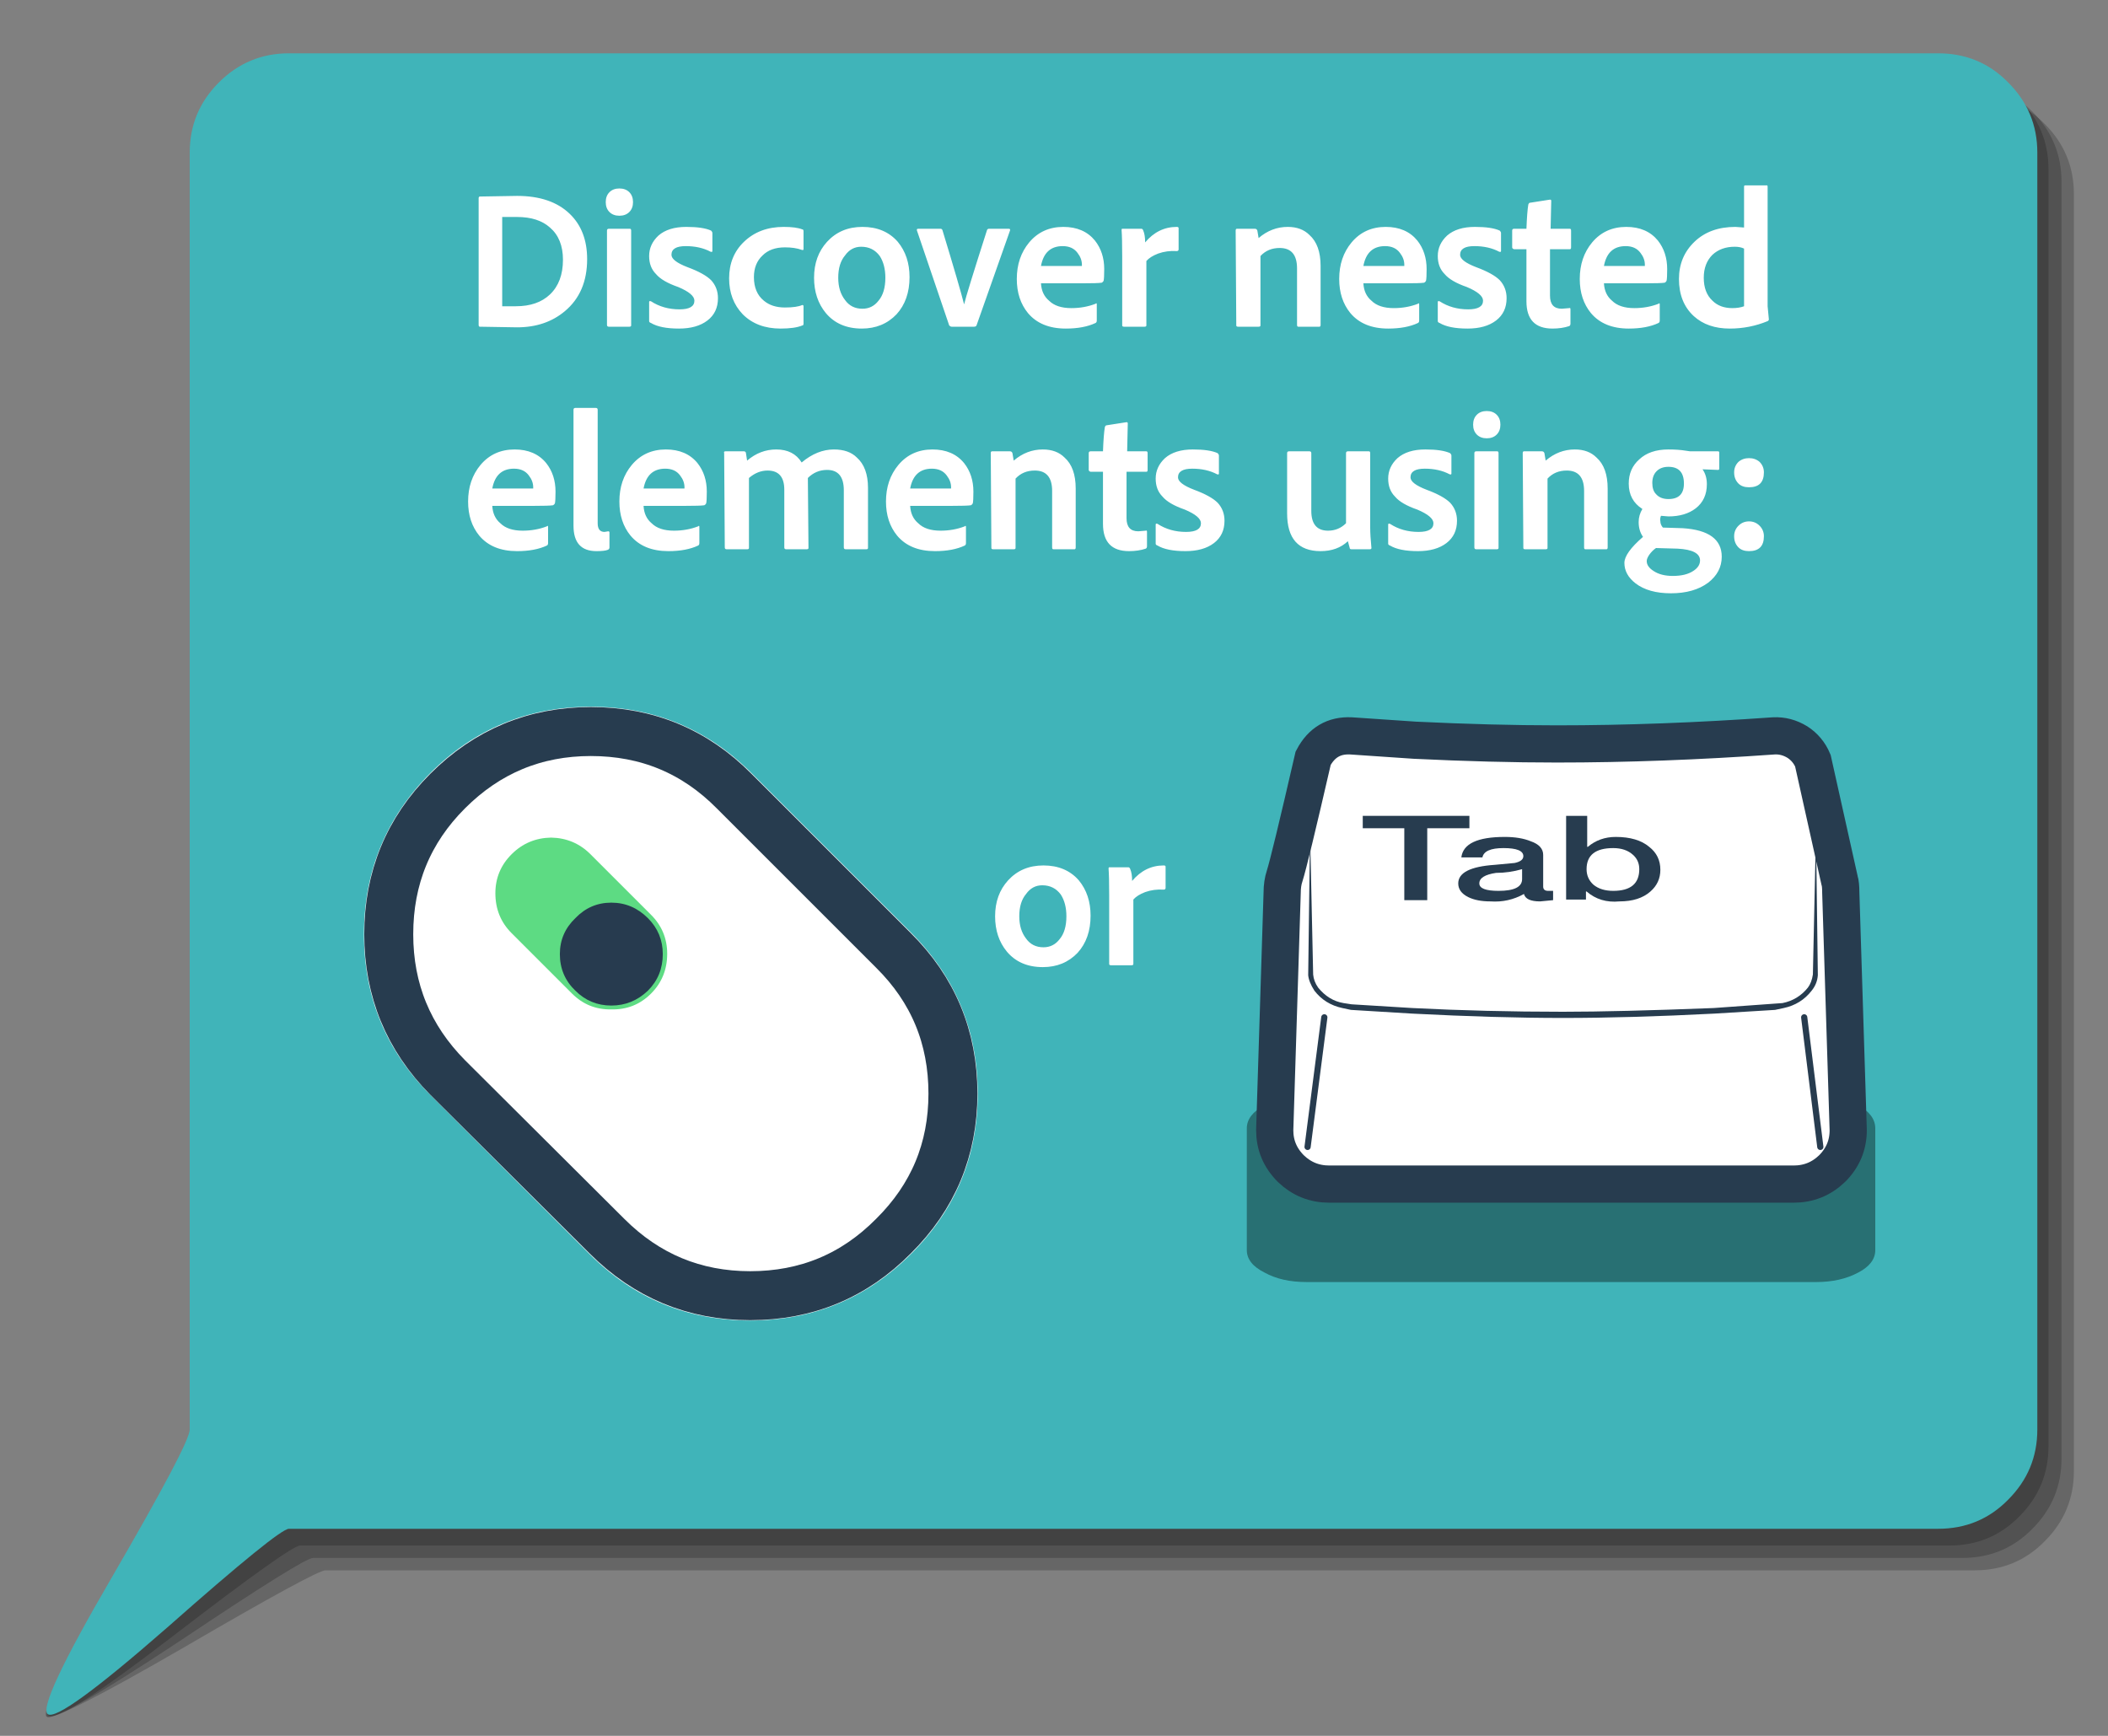 <?xml version="1.0" encoding="utf-8"?>
<svg id="Bubble02" image-rendering="auto" baseProfile="basic" version="1.1" x="0px" y="0px" width="170" height="140" xmlns="http://www.w3.org/2000/svg" xmlns:xlink="http://www.w3.org/1999/xlink">
  <rect width="100%" height="100%" fill="#808080" stroke="none"/>
  <defs>
    <filter id="filter11" filterUnits="objectBoundingBox" width="100%" height="100%" x="0%" y="0%">
      <feColorMatrix type="matrix" in="SourceGraphic" result="colorTrans" values="1 0 0 0 0 0 1 0 0 0 0 0 1 0 0 0 0 0 0 0"/>
    </filter>
    <g id="tab" overflow="visible">
      <path fill="#FFF" stroke="none" d="M22.75 -35.5Q17.5 -35.5 11.3 -35.8L6.15 -36.15Q4.1 -36.25 3.1 -34.35 1.2 -26.1 .8 -24.85 .6 -24.25 .6 -23.5L0 -4.35Q0 -2.55 1.3 -1.25 2.6 0 4.4 0L41.85 0Q43.65 0 44.95 -1.25 46.25 -2.55 46.25 -4.35L45.65 -23.5Q45.65 -24.2 45.55 -24.5L43.4 -34.15Q43 -35.1 42.15 -35.65 41.25 -36.2 40.25 -36.15 31.1 -35.5 22.75 -35.5Z"/>
      <path id="Layer27_0_1_STROKES" stroke="#273C4F" stroke-width="3" stroke-linejoin="miter" stroke-linecap="butt" stroke-miterlimit="10" fill="none" d="M43.4 -34.15Q43 -35.1 42.15 -35.65 41.25 -36.2 40.25 -36.15 31.1 -35.5 22.75 -35.5 17.5 -35.5 11.3 -35.8L6.15 -36.15Q4.1 -36.25 3.1 -34.35 1.2 -26.1 .8 -24.85 .6 -24.25 .6 -23.5L0 -4.35Q0 -2.55 1.3 -1.25 2.6 0 4.4 0L41.85 0Q43.65 0 44.95 -1.25 46.25 -2.55 46.25 -4.35L45.65 -23.5Q45.65 -24.2 45.55 -24.5L43.4 -34.15Z"/>
      <path fill="#273C4F" stroke="none" d="M11.1 -14.2L6.2 -14.5 5.55 -14.6Q4.35 -14.8 3.5 -15.85 3.15 -16.35 3.1 -16.9L2.85 -28.4 2.7 -16.85Q2.75 -16.3 3.2 -15.6 4.05 -14.5 5.45 -14.2L6.15 -14.05 11.1 -13.75Q17.85 -13.4 23.25 -13.4 28.65 -13.4 35.45 -13.75L40.35 -14.05 41.05 -14.2Q42.45 -14.5 43.3 -15.6 43.75 -16.15 43.8 -16.85L43.65 -28.4 43.4 -16.9Q43.3 -16.25 43 -15.85 42.2 -14.85 40.95 -14.6L35.4 -14.2Q27.7 -13.9 23.25 -13.9 16.95 -13.9 11.1 -14.2Z"/>
      <path id="Layer29_0_1_STROKES" stroke="#273C4F" stroke-width=".5" stroke-linejoin="round" stroke-linecap="round" fill="none" d="M42.7 -13.45L44 -3"/>
      <path id="Layer30_0_1_STROKES" stroke="#273C4F" stroke-width=".5" stroke-linejoin="round" stroke-linecap="round" fill="none" d="M4 -13.45L2.65 -3"/>
      <path fill="#273C4F" stroke="none" d="M15.7 -29.7L7.1 -29.7 7.1 -28.7 10.45 -28.7 10.45 -22.9 12.3 -22.9 12.3 -28.7 15.7 -28.7 15.7 -29.7Z"/>
      <path fill="#273C4F" stroke="none" d="M21.65 -26.55Q21.65 -27.3 20.65 -27.65 19.8 -28 18.55 -28 15.25 -28 15.05 -26.35L16.75 -26.35Q16.9 -27.1 18.45 -27.1 20.05 -27.1 20.05 -26.45 20.05 -26.05 19.35 -25.9 18.35 -25.8 17.75 -25.75 14.8 -25.55 14.8 -24.25 14.8 -23.55 15.6 -23.15 16.3 -22.8 17.4 -22.8 18.85 -22.7 20.1 -23.4 20.25 -22.8 21.4 -22.8L22.45 -22.9 22.45 -23.65 22.05 -23.65Q21.65 -23.65 21.65 -24L21.65 -26.55M17.85 -25.1Q18.9 -25.1 19.95 -25.4L19.95 -24.6Q19.95 -23.65 18.05 -23.65 16.5 -23.65 16.5 -24.25 16.5 -24.9 17.85 -25.1Z"/>
      <path fill="#273C4F" stroke="none" d="M25.2 -29.7L23.5 -29.7 23.5 -22.95 25.1 -22.95 25.1 -23.6 25.15 -23.6Q26.25 -22.65 27.8 -22.8 29.4 -22.8 30.3 -23.6 31.1 -24.3 31.1 -25.35 31.1 -26.5 30.2 -27.2 29.25 -28 27.5 -28 26.2 -28 25.25 -27.2L25.2 -27.2 25.2 -29.7M25.15 -25.4Q25.15 -27.1 27.3 -27.1 28.3 -27.1 28.9 -26.55 29.4 -26.1 29.4 -25.4 29.4 -23.65 27.3 -23.65 26.3 -23.65 25.7 -24.15 25.15 -24.65 25.15 -25.4Z"/>
    </g>
    <g id="shadow" overflow="visible">
      <g id="help_01.svg_Layer-1_Path-579279" transform="translate(0 -13.7)" opacity=".38">
        <path fill="#000" stroke="none" d="M46.2 2.4Q46.2 1.4 44.95 .7 43.65 0 41.85 0L4.4 0Q2.6 0 1.3 .7 0 1.4 0 2.4L0 11.35Q0 12.35 1.3 13 2.55 13.7 4.4 13.7L41.85 13.7Q43.65 13.7 44.95 13 46.2 12.35 46.2 11.35L46.2 2.4Z"/>
      </g>
    </g>
    <g id="ball" overflow="visible">
      <path fill="#273B4F" stroke="none" d="M7.1 -1.2Q8.3 -2.4 8.3 -4.15 8.3 -5.85 7.1 -7.05 5.85 -8.3 4.15 -8.3 2.45 -8.3 1.25 -7.05 0 -5.85 0 -4.15 0 -2.4 1.25 -1.2 2.45 0 4.15 0 5.85 0 7.1 -1.2Z"/>
    </g>
    <g id="help_01.svg_Layer-1_Discover-nested-elements-using:-" overflow="visible"/>
  </defs>
  <g id="Scene-1" overflow="visible">
    <g display="none">
      <g id="bubble1o430d437" transform="matrix(.091 0 0 .091 3.95 137.4)">
        <animateTransform attributeName="transform" additive="replace" type="translate" repeatCount="indefinite" dur="14.567s" keyTimes="0;.984;.998;1" values="4.004,137.35;4.004,137.35;4,137.4;4,137.4"/>
        <animateTransform attributeName="transform" additive="sum" type="scale" repeatCount="indefinite" dur="14.567s" keyTimes="0;.984;.998;1" values=".091,.091;.091,.091;1,1;1,1"/>
        <animateTransform attributeName="transform" additive="sum" type="translate" repeatCount="indefinite" dur="14.567s" keyTimes="0;.984;.998;1" values="-1.15,0;-1.15,0;-.25,1.1;-.25,1.1"/>
        <g display="none" id="Layer25_0_FILL">
          <path fill="#000" fill-opacity=".2" stroke="none" d="M161.15 -128.5Q158.85 -130.85 155.5 -130.85L22.5 -130.85Q19.2 -130.85 16.85 -128.5 14.5 -126.15 14.5 -122.85L14.5 -19.85Q14.5 -18.7 6.95 -9.6 -.6 -.55 .05 -.05 .65 .4 11.2 -5.7 21.75 -11.85 22.5 -11.85L155.5 -11.85Q158.85 -11.85 161.15 -14.2 163.5 -16.55 163.5 -19.85L163.5 -122.85Q163.5 -126.15 161.15 -128.5Z"/>
          <animate attributeName="display" repeatCount="indefinite" dur="14.567s" keyTimes="0;.984;1" values="none;inline;inline"/>
        </g>
        <g display="none" id="Layer24_0_FILL">
          <path fill="#000" fill-opacity=".2" stroke="none" d="M160.2 -129.5Q157.9 -131.85 154.55 -131.85L21.55 -131.85Q18.25 -131.85 15.9 -129.5 13.55 -127.15 13.55 -123.85L13.55 -20.85Q13.55 -19.7 6.45 -10.15 -.7 -.65 .05 -.05 .75 .5 10.8 -6.15 20.8 -12.85 21.55 -12.85L154.55 -12.85Q157.9 -12.85 160.2 -15.2 162.55 -17.55 162.55 -20.85L162.55 -123.85Q162.55 -127.15 160.2 -129.5Z"/>
          <animate attributeName="display" repeatCount="indefinite" dur="14.567s" keyTimes="0;.984;1" values="none;inline;inline"/>
        </g>
        <g display="none" id="Layer23_0_FILL">
          <path fill="#000" fill-opacity=".2" stroke="none" d="M159.15 -130.5Q156.85 -132.85 153.5 -132.85L20.5 -132.85Q17.2 -132.85 14.85 -130.5 12.5 -128.15 12.5 -124.85L12.5 -21.85Q12.5 -20.7 5.75 -10.55 -.65 -.85 .2 -.15 1.1 .5 10.25 -6.55 19.75 -13.85 20.5 -13.85L153.5 -13.85Q156.85 -13.85 159.15 -16.2 161.5 -18.55 161.5 -21.85L161.5 -124.85Q161.5 -128.15 159.15 -130.5Z"/>
          <animate attributeName="display" repeatCount="indefinite" dur="14.567s" keyTimes="0;.984;1" values="none;inline;inline"/>
        </g>
        <g display="none" id="Layer22_0_FILL">
          <path fill="#40B4B9" stroke="none" d="M158.2 -131.8Q155.9 -134.15 152.55 -134.15L19.55 -134.15Q16.25 -134.15 13.9 -131.8 11.55 -129.45 11.55 -126.15L11.55 -23.15Q11.55 -22.05 5.25 -11.2 -.75 -.9 .1 -.2 1 .45 9.75 -7.2 18.75 -15.15 19.55 -15.15L152.55 -15.15Q155.9 -15.15 158.2 -17.5 160.55 -19.85 160.55 -23.15L160.55 -126.15Q160.55 -129.45 158.2 -131.8Z"/>
          <animate attributeName="display" repeatCount="indefinite" dur="14.567s" keyTimes="0;.984;1" values="none;inline;inline"/>
        </g>
        <g display="none">
          <use xlink:href="#help_01.svg_Layer-1_Discover-nested-elements-using:-" transform="translate(32.3 -124.5)"/>
          <use xlink:href="#help_01.svg_Layer-1_Discover-nested-elements-using:-" transform="translate(76.9 -71.5)"/>
          <animate attributeName="display" repeatCount="indefinite" dur="14.567s" keyTimes="0;.984;1" values="none;inline;inline"/>
        </g>
        <g display="none" id="Layer21_0_FILL">
          <path fill="#FFF" stroke="none" d="M90.25 -68.55Q90.25 -68.65 90.1 -68.65 88.6 -68.65 87.55 -67.4 87.55 -68 87.4 -68.35 87.35 -68.5 87.25 -68.5L85.7 -68.5Q85.65 -68.5 85.65 -68.4 85.7 -67.75 85.7 -66.25L85.7 -60.7Q85.7 -60.6 85.85 -60.6L87.5 -60.6Q87.65 -60.6 87.65 -60.7L87.65 -65.9Q87.95 -66.25 88.6 -66.5 89.3 -66.75 90.1 -66.7 90.25 -66.7 90.25 -66.85L90.25 -68.55M137.3 -94Q138.5 -94 138.5 -95.2 138.5 -95.7 138.15 -96.05 137.8 -96.4 137.3 -96.4 136.8 -96.4 136.45 -96.05 136.1 -95.7 136.1 -95.2 136.1 -94.65 136.45 -94.3 136.75 -94 137.3 -94M76.5 -64.55Q76.5 -62.85 77.45 -61.7 78.5 -60.45 80.35 -60.45 82.05 -60.45 83.15 -61.6 84.2 -62.75 84.2 -64.6 84.2 -66.3 83.25 -67.45 82.2 -68.65 80.4 -68.65 78.65 -68.65 77.55 -67.45 76.5 -66.3 76.5 -64.55M80.4 -62.05Q79.5 -62.05 79 -62.75 78.45 -63.45 78.45 -64.55 78.45 -65.7 79 -66.35 79.5 -67.05 80.3 -67.05 81.25 -67.05 81.8 -66.3 82.25 -65.6 82.25 -64.55 82.25 -63.35 81.7 -62.7 81.2 -62.05 80.4 -62.05M74 -101.1Q73.1 -102.2 71.45 -102.2 69.75 -102.2 68.7 -100.95 67.7 -99.75 67.7 -98 67.7 -96.35 68.6 -95.25 69.65 -94 71.65 -94 73.1 -94 74.05 -94.45 74.15 -94.5 74.15 -94.65L74.15 -95.95Q74.15 -96.1 74.05 -96 73.15 -95.65 72.1 -95.65 70.9 -95.65 70.3 -96.25 69.7 -96.75 69.65 -97.65L72.9 -97.65Q74.25 -97.65 74.55 -97.7 74.65 -97.75 74.7 -97.85 74.75 -98.05 74.75 -98.8 74.75 -100.15 74 -101.1M71.4 -100.65Q72.2 -100.65 72.6 -100.1 72.95 -99.65 72.95 -99.15L72.95 -99.05 69.65 -99.05Q69.95 -100.65 71.4 -100.65M65.8 -120.15Q64.05 -120.15 62.95 -118.95 61.9 -117.8 61.9 -116.05 61.9 -114.35 62.85 -113.2 63.9 -111.95 65.75 -111.95 67.45 -111.95 68.55 -113.1 69.6 -114.25 69.6 -116.1 69.6 -117.8 68.65 -118.95 67.6 -120.15 65.8 -120.15M64.4 -117.85Q64.9 -118.55 65.7 -118.55 66.65 -118.55 67.2 -117.8 67.65 -117.1 67.65 -116.05 67.65 -114.85 67.1 -114.2 66.6 -113.55 65.8 -113.55 64.9 -113.55 64.4 -114.25 63.85 -114.95 63.85 -116.05 63.85 -117.2 64.4 -117.85M77.6 -120L76 -120Q75.9 -120 75.85 -119.9 74.2 -114.75 74 -113.9 73.65 -115.3 72.25 -119.9 72.2 -120 72.1 -120L70.3 -120Q70.15 -120 70.2 -119.85L72.8 -112.2Q72.9 -112.1 73 -112.1L74.8 -112.1Q74.95 -112.1 75 -112.2L77.7 -119.85Q77.75 -120 77.6 -120M56.25 -102.05L54.75 -102.05Q54.6 -102.05 54.65 -101.9L54.7 -94.3Q54.7 -94.15 54.85 -94.15L56.5 -94.15Q56.65 -94.15 56.65 -94.25L56.65 -99.9Q57.35 -100.5 58.15 -100.5 59.5 -100.5 59.5 -98.95L59.5 -94.3Q59.5 -94.15 59.65 -94.15L61.3 -94.15Q61.45 -94.15 61.45 -94.25L61.4 -99.9Q62.05 -100.55 62.95 -100.55 64.3 -100.55 64.3 -98.9L64.3 -94.3Q64.3 -94.15 64.45 -94.15L66.1 -94.15Q66.25 -94.15 66.25 -94.25L66.25 -99.1Q66.25 -100.75 65.35 -101.55 64.7 -102.2 63.5 -102.2 62.15 -102.2 60.9 -101.15 60.25 -102.2 58.85 -102.2 57.55 -102.2 56.5 -101.3L56.4 -101.95Q56.35 -102.05 56.25 -102.05M49.95 -102.2Q48.25 -102.2 47.2 -100.95 46.2 -99.75 46.2 -98 46.2 -96.35 47.1 -95.25 48.15 -94 50.15 -94 51.6 -94 52.55 -94.45 52.65 -94.5 52.65 -94.65L52.65 -95.95Q52.65 -96.1 52.55 -96 51.65 -95.65 50.6 -95.65 49.4 -95.65 48.8 -96.25 48.2 -96.75 48.15 -97.65L51.4 -97.65Q52.75 -97.65 53.05 -97.7 53.15 -97.75 53.2 -97.85 53.25 -98.05 53.25 -98.8 53.25 -100.15 52.5 -101.1 51.6 -102.2 49.95 -102.2M48.15 -99.05Q48.45 -100.65 49.9 -100.65 50.7 -100.65 51.1 -100.1 51.45 -99.65 51.45 -99.15L51.45 -99.05 48.15 -99.05M44.45 -105.4Q44.45 -105.55 44.3 -105.55L42.65 -105.55Q42.5 -105.55 42.5 -105.4L42.5 -96.05Q42.5 -94 44.35 -94 45 -94 45.25 -94.1 45.4 -94.15 45.4 -94.3L45.4 -95.5Q45.4 -95.6 45.3 -95.6L45 -95.55Q44.45 -95.55 44.45 -96.25L44.45 -105.4M47 -122.95Q46.7 -123.25 46.2 -123.25 45.7 -123.25 45.4 -122.95 45.1 -122.65 45.1 -122.15 45.1 -121.65 45.4 -121.35 45.7 -121.05 46.2 -121.05 46.7 -121.05 47 -121.35 47.3 -121.65 47.3 -122.15 47.3 -122.65 47 -122.95M47.15 -119.85Q47.15 -120 47.05 -120L45.35 -120Q45.2 -120 45.2 -119.85L45.2 -112.25Q45.2 -112.1 45.35 -112.1L47 -112.1Q47.15 -112.1 47.15 -112.2L47.15 -119.85M51.55 -118.6Q52.7 -118.6 53.55 -118.15 53.7 -118.1 53.7 -118.2L53.7 -119.65Q53.7 -119.75 53.6 -119.85 52.95 -120.15 51.6 -120.15 50.15 -120.15 49.35 -119.45 48.6 -118.75 48.6 -117.8 48.6 -116.9 49.15 -116.35 49.65 -115.75 50.95 -115.3 52.25 -114.75 52.25 -114.2 52.25 -113.5 51.05 -113.5 49.75 -113.5 48.75 -114.15 48.6 -114.2 48.6 -114.1L48.6 -112.55Q48.6 -112.45 48.75 -112.4 49.5 -111.95 51 -111.95 52.45 -111.95 53.3 -112.6 54.15 -113.25 54.15 -114.4 54.15 -115.25 53.6 -115.85 53.05 -116.4 51.7 -116.9 50.4 -117.4 50.4 -117.9 50.4 -118.6 51.55 -118.6M59.45 -120.15Q57.5 -120.15 56.25 -118.95 55.05 -117.8 55.05 -116 55.05 -114.25 56.15 -113.1 57.3 -111.95 59.2 -111.95 60.35 -111.95 60.95 -112.2 61.05 -112.2 61.05 -112.35L61.05 -113.75Q61.05 -113.85 60.95 -113.85 60.5 -113.65 59.55 -113.65 58.5 -113.65 57.85 -114.2 57.05 -114.85 57.05 -116.1 57.05 -117.2 57.75 -117.85 58.4 -118.5 59.55 -118.5 60.35 -118.5 60.9 -118.3 61.05 -118.25 61.05 -118.35L61.05 -119.8Q61.05 -119.95 60.95 -119.95 60.45 -120.15 59.45 -120.15M40.3 -101.1Q39.4 -102.2 37.75 -102.2 36.05 -102.2 35 -100.95 34 -99.75 34 -98 34 -96.35 34.9 -95.25 35.95 -94 37.95 -94 39.4 -94 40.35 -94.45 40.45 -94.5 40.45 -94.65L40.45 -95.95Q40.45 -96.1 40.35 -96 39.45 -95.65 38.4 -95.65 37.2 -95.65 36.6 -96.25 36 -96.75 35.95 -97.65L39.2 -97.65Q40.55 -97.65 40.85 -97.7 40.95 -97.75 41 -97.85 41.05 -98.05 41.05 -98.8 41.05 -100.15 40.3 -101.1M35.95 -99.05Q36.25 -100.65 37.7 -100.65 38.5 -100.65 38.9 -100.1 39.25 -99.65 39.25 -99.15L39.25 -99.05 35.95 -99.05M34.95 -112.1L37.95 -112.05Q40.25 -112.05 41.8 -113.35 43.6 -114.85 43.6 -117.55 43.6 -119.85 42.2 -121.2 40.7 -122.65 37.95 -122.65L34.95 -122.6Q34.85 -122.6 34.85 -122.45L34.85 -112.25Q34.85 -112.1 34.95 -112.1M36.75 -113.75L36.75 -120.95 37.95 -120.95Q39.65 -120.95 40.6 -120.1 41.65 -119.2 41.65 -117.5 41.65 -115.7 40.6 -114.7 39.6 -113.75 37.85 -113.75L36.75 -113.75M136.1 -100.35Q136.1 -99.8 136.45 -99.45 136.75 -99.15 137.3 -99.15 138.5 -99.15 138.5 -100.35 138.5 -100.85 138.15 -101.2 137.8 -101.5 137.3 -101.5 136.8 -101.5 136.45 -101.2 136.1 -100.85 136.1 -100.35M130.8 -102.2Q129.3 -102.2 128.45 -101.4 127.6 -100.65 127.6 -99.45 127.6 -98.1 128.7 -97.4 128.4 -96.9 128.4 -96.35 128.4 -95.65 128.75 -95.15 127.25 -93.85 127.25 -93.05 127.25 -92.1 128.15 -91.4 129.2 -90.6 131 -90.6 132.85 -90.6 134 -91.45 135.1 -92.3 135.1 -93.55 135.1 -95.65 131.95 -95.85L130.35 -95.9Q130.15 -96.15 130.15 -96.4 130.1 -96.6 130.2 -96.85L130.8 -96.8Q132.15 -96.8 133 -97.45 133.9 -98.15 133.9 -99.4 133.9 -100.1 133.55 -100.6L134.8 -100.55Q134.9 -100.55 134.9 -100.65L134.9 -101.95Q134.9 -102.05 134.8 -102.05L132.55 -102.05 132.2 -102.1Q131.6 -102.2 130.8 -102.2M129.5 -99.5Q129.5 -100.1 129.85 -100.45 130.2 -100.8 130.8 -100.8 132.05 -100.8 132.05 -99.45 132.05 -98.2 130.8 -98.2 130.15 -98.2 129.8 -98.6 129.5 -98.9 129.5 -99.5M133.35 -93.25Q133.35 -92.75 132.8 -92.4 132.2 -92 131.15 -92 130.2 -92 129.6 -92.4 129.05 -92.75 129.05 -93.2 129.05 -93.4 129.25 -93.7 129.5 -94.05 129.8 -94.25L131.55 -94.2Q133.35 -94.1 133.35 -93.25M129.95 -119.05Q129.05 -120.15 127.4 -120.15 125.7 -120.15 124.65 -118.9 123.65 -117.7 123.65 -115.95 123.65 -114.3 124.55 -113.2 125.6 -111.95 127.6 -111.95 129.05 -111.95 130 -112.4 130.1 -112.45 130.1 -112.6L130.1 -113.9Q130.1 -114.05 130 -113.95 129.1 -113.6 128.05 -113.6 126.85 -113.6 126.25 -114.2 125.65 -114.7 125.6 -115.6L128.85 -115.6Q130.2 -115.6 130.5 -115.65 130.6 -115.7 130.65 -115.8 130.7 -116 130.7 -116.75 130.7 -118.1 129.95 -119.05M127.35 -118.6Q128.15 -118.6 128.55 -118.05 128.9 -117.6 128.9 -117.1L128.9 -117 125.6 -117Q125.9 -118.6 127.35 -118.6M138.8 -123.4Q138.8 -123.5 138.75 -123.5L137 -123.5Q136.9 -123.5 136.9 -123.4L136.9 -120.1 136.2 -120.15Q134.15 -120.15 132.9 -118.95 131.65 -117.75 131.65 -115.95 131.65 -114.05 132.85 -112.95 133.95 -111.95 135.75 -111.95 137.35 -111.95 138.8 -112.55 138.9 -112.6 138.9 -112.7L138.8 -113.75 138.8 -123.4M134.35 -117.9Q135.05 -118.55 136.15 -118.55 136.6 -118.55 136.9 -118.4L136.9 -113.75Q136.5 -113.6 135.95 -113.6 134.95 -113.6 134.35 -114.2 133.65 -114.85 133.65 -116.05 133.65 -117.2 134.35 -117.9M120.9 -101.3L120.8 -101.9Q120.75 -102.05 120.6 -102.05L119.15 -102.05Q119.05 -102.05 119.05 -101.9L119.1 -94.25Q119.1 -94.15 119.25 -94.15L120.9 -94.15Q121.05 -94.15 121.05 -94.25L121.05 -99.85Q121.65 -100.5 122.6 -100.5 124 -100.5 124 -98.85L124 -94.3Q124 -94.15 124.1 -94.15L125.8 -94.15Q125.9 -94.15 125.9 -94.3L125.9 -99.05Q125.9 -100.75 125 -101.55 124.35 -102.2 123.25 -102.2 121.95 -102.2 120.9 -101.3M115.35 -103.4Q115.65 -103.1 116.15 -103.1 116.65 -103.1 116.95 -103.4 117.25 -103.7 117.25 -104.2 117.25 -104.7 116.95 -105 116.65 -105.3 116.15 -105.3 115.65 -105.3 115.35 -105 115.05 -104.7 115.05 -104.2 115.05 -103.7 115.35 -103.4M115.3 -102.05Q115.15 -102.05 115.15 -101.9L115.15 -94.3Q115.15 -94.15 115.3 -94.15L116.95 -94.15Q117.1 -94.15 117.1 -94.25L117.1 -101.9Q117.1 -102.05 117 -102.05L115.3 -102.05M111.2 -102.2Q109.75 -102.2 108.95 -101.5 108.2 -100.8 108.2 -99.85 108.2 -98.95 108.75 -98.4 109.25 -97.8 110.55 -97.35 111.85 -96.8 111.85 -96.25 111.85 -95.55 110.65 -95.55 109.35 -95.55 108.35 -96.2 108.2 -96.25 108.2 -96.15L108.2 -94.6Q108.2 -94.5 108.35 -94.45 109.1 -94 110.6 -94 112.05 -94 112.9 -94.65 113.75 -95.3 113.75 -96.45 113.75 -97.3 113.2 -97.9 112.65 -98.45 111.3 -98.95 110 -99.45 110 -99.95 110 -100.65 111.15 -100.65 112.3 -100.65 113.15 -100.2 113.3 -100.15 113.3 -100.25L113.3 -101.7Q113.3 -101.8 113.2 -101.9 112.55 -102.2 111.2 -102.2M110.55 -119.05Q109.65 -120.15 108 -120.15 106.3 -120.15 105.25 -118.9 104.25 -117.7 104.25 -115.95 104.25 -114.3 105.15 -113.2 106.2 -111.95 108.2 -111.95 109.65 -111.95 110.6 -112.4 110.7 -112.45 110.7 -112.6L110.7 -113.9Q110.7 -114.05 110.6 -113.95 109.7 -113.6 108.65 -113.6 107.45 -113.6 106.85 -114.2 106.25 -114.7 106.2 -115.6L109.45 -115.6Q110.8 -115.6 111.1 -115.65 111.2 -115.7 111.25 -115.8 111.3 -116 111.3 -116.75 111.3 -118.1 110.55 -119.05M107.95 -118.6Q108.75 -118.6 109.15 -118.05 109.5 -117.6 109.5 -117.1L109.5 -117 106.2 -117Q106.5 -118.6 107.95 -118.6M117.3 -119.65Q117.3 -119.75 117.2 -119.85 116.55 -120.15 115.2 -120.15 113.75 -120.15 112.95 -119.45 112.2 -118.75 112.2 -117.8 112.2 -116.9 112.75 -116.35 113.25 -115.75 114.55 -115.3 115.85 -114.75 115.85 -114.2 115.85 -113.5 114.65 -113.5 113.35 -113.5 112.35 -114.15 112.2 -114.2 112.2 -114.1L112.2 -112.55Q112.2 -112.45 112.35 -112.4 113.1 -111.95 114.6 -111.95 116.05 -111.95 116.9 -112.6 117.75 -113.25 117.75 -114.4 117.75 -115.25 117.2 -115.85 116.65 -116.4 115.3 -116.9 114 -117.4 114 -117.9 114 -118.6 115.15 -118.6 116.3 -118.6 117.15 -118.15 117.3 -118.1 117.3 -118.2L117.3 -119.65M119.65 -122.1Q119.55 -122.1 119.5 -121.95 119.4 -121.35 119.35 -120L118.35 -120Q118.2 -120 118.2 -119.85L118.2 -118.5Q118.2 -118.4 118.35 -118.35L119.35 -118.35 119.35 -114.15Q119.35 -111.95 121.45 -111.95 122.2 -111.95 122.8 -112.15 122.9 -112.2 122.9 -112.35L122.9 -113.5Q122.9 -113.65 122.8 -113.6L122.2 -113.55Q121.25 -113.55 121.25 -114.6L121.25 -118.35 122.85 -118.35Q122.95 -118.35 122.95 -118.5L122.95 -119.85Q122.95 -120 122.85 -120L121.3 -120 121.35 -122.25Q121.35 -122.35 121.25 -122.35L119.65 -122.1M100.2 -102.05Q100.05 -102.05 100.05 -101.9L100.05 -97.05Q100.05 -94 102.75 -94 104.1 -94 104.95 -94.8L105.1 -94.25Q105.1 -94.15 105.25 -94.15L106.7 -94.15Q106.85 -94.15 106.85 -94.25 106.75 -95.25 106.75 -95.9L106.75 -101.9Q106.75 -102.05 106.65 -102.05L104.95 -102.05Q104.8 -102.05 104.8 -101.9L104.8 -96.25Q104.2 -95.65 103.35 -95.65 102 -95.65 102 -97.25L102 -101.9Q102 -102.05 101.85 -102.05L100.2 -102.05M90.2 -101.5Q89.45 -100.8 89.45 -99.85 89.45 -98.95 90 -98.4 90.5 -97.8 91.8 -97.35 93.1 -96.8 93.1 -96.25 93.1 -95.55 91.9 -95.55 90.6 -95.55 89.6 -96.2 89.45 -96.25 89.45 -96.15L89.45 -94.6Q89.45 -94.5 89.6 -94.45 90.35 -94 91.85 -94 93.3 -94 94.15 -94.65 95 -95.3 95 -96.45 95 -97.3 94.45 -97.9 93.9 -98.45 92.55 -98.95 91.25 -99.45 91.25 -99.95 91.25 -100.65 92.4 -100.65 93.55 -100.65 94.4 -100.2 94.55 -100.15 94.55 -100.25L94.55 -101.7Q94.55 -101.8 94.45 -101.9 93.8 -102.2 92.45 -102.2 91 -102.2 90.2 -101.5M83 -99.05Q83 -100.75 82.1 -101.55 81.45 -102.2 80.35 -102.2 79.05 -102.2 78 -101.3L77.9 -101.9Q77.85 -102.05 77.7 -102.05L76.25 -102.05Q76.15 -102.05 76.15 -101.9L76.2 -94.25Q76.2 -94.15 76.35 -94.15L78 -94.15Q78.15 -94.15 78.15 -94.25L78.15 -99.85Q78.75 -100.5 79.7 -100.5 81.1 -100.5 81.1 -98.85L81.1 -94.3Q81.1 -94.15 81.2 -94.15L82.9 -94.15Q83 -94.15 83 -94.3L83 -99.05M85.5 -104.15Q85.4 -104.15 85.35 -104 85.25 -103.4 85.2 -102.05L84.2 -102.05Q84.05 -102.05 84.05 -101.9L84.05 -100.55Q84.05 -100.45 84.2 -100.4L85.2 -100.4 85.2 -96.2Q85.2 -94 87.3 -94 88.05 -94 88.65 -94.2 88.75 -94.25 88.75 -94.4L88.75 -95.55Q88.75 -95.7 88.65 -95.65L88.05 -95.6Q87.1 -95.6 87.1 -96.65L87.1 -100.4 88.7 -100.4Q88.8 -100.4 88.8 -100.55L88.8 -101.9Q88.8 -102.05 88.7 -102.05L87.15 -102.05 87.2 -104.3Q87.2 -104.4 87.1 -104.4L85.5 -104.15M84.55 -119.05Q83.65 -120.15 82 -120.15 80.3 -120.15 79.25 -118.9 78.25 -117.7 78.25 -115.95 78.25 -114.3 79.15 -113.2 80.2 -111.95 82.2 -111.95 83.65 -111.95 84.6 -112.4 84.7 -112.45 84.7 -112.6L84.7 -113.9Q84.7 -114.05 84.6 -113.95 83.7 -113.6 82.65 -113.6 81.45 -113.6 80.85 -114.2 80.25 -114.7 80.2 -115.6L83.45 -115.6Q84.8 -115.6 85.1 -115.65 85.2 -115.7 85.25 -115.8 85.3 -116 85.3 -116.75 85.3 -118.1 84.55 -119.05M81.95 -118.6Q82.75 -118.6 83.15 -118.05 83.5 -117.6 83.5 -117.1L83.5 -117 80.2 -117Q80.5 -118.6 81.95 -118.6M91.3 -120.05Q91.3 -120.15 91.15 -120.15 89.65 -120.15 88.6 -118.9 88.6 -119.5 88.45 -119.85 88.4 -120 88.3 -120L86.75 -120Q86.7 -120 86.7 -119.9 86.75 -119.25 86.75 -117.75L86.75 -112.2Q86.75 -112.1 86.9 -112.1L88.55 -112.1Q88.7 -112.1 88.7 -112.2L88.7 -117.4Q89 -117.75 89.65 -118 90.35 -118.25 91.15 -118.2 91.3 -118.2 91.3 -118.35L91.3 -120.05M97.65 -119.85Q97.6 -120 97.45 -120L96 -120Q95.9 -120 95.9 -119.85L95.95 -112.2Q95.95 -112.1 96.1 -112.1L97.75 -112.1Q97.9 -112.1 97.9 -112.2L97.9 -117.8Q98.5 -118.45 99.45 -118.45 100.85 -118.45 100.85 -116.8L100.85 -112.25Q100.85 -112.1 100.95 -112.1L102.65 -112.1Q102.75 -112.1 102.75 -112.25L102.75 -117Q102.75 -118.7 101.85 -119.5 101.2 -120.15 100.1 -120.15 98.8 -120.15 97.75 -119.25L97.65 -119.85Z"/>
          <animate attributeName="display" repeatCount="indefinite" dur="14.567s" keyTimes="0;.984;1" values="none;inline;inline"/>
        </g>
        <g display="none" id="Layer19_0_FILL">
          <path fill="#FFF" stroke="none" d="M56.9 -76.15Q51.55 -81.5 43.95 -81.5 36.35 -81.5 31 -76.15 25.65 -70.75 25.65 -63.15 25.65 -55.55 31 -50.2L43.85 -37.35Q49.2 -32 56.8 -32 64.4 -32 69.75 -37.35 75.15 -42.7 75.15 -50.3 75.15 -57.9 69.75 -63.3L56.9 -76.15Z"/>
          <path id="Layer20_0_1_STROKES" stroke="#273C4F" stroke-width="3.95" stroke-linejoin="miter" stroke-linecap="butt" stroke-miterlimit="4" fill="none" d="M32.4 -74.7Q37.2 -79.5 43.95 -79.5 50.75 -79.5 55.5 -74.7L68.35 -61.85Q73.15 -57.1 73.15 -50.3 73.15 -43.55 68.35 -38.8 63.6 -34 56.8 -34 50.05 -34 45.25 -38.8L32.4 -51.6Q27.65 -56.4 27.65 -63.15 27.65 -69.95 32.4 -74.7Z"/>
          <animate attributeName="display" repeatCount="indefinite" dur="14.567s" keyTimes="0;.984;1" values="none;inline;inline"/>
        </g>
        <g display="none">
          <g transform="matrix(.707 .707 -.707 .707 -26.9 -60.2)" id="Layer18_0_FILL">
            <path fill="#58DA7F" fill-opacity=".968" stroke="none" d="M50.3 -56.7L43.4 -56.7Q41.55 -56.7 40.2 -55.4 38.9 -54.05 38.9 -52.2 38.9 -50.35 40.2 -49.05 41.55 -47.7 43.4 -47.7L50.3 -47.7Q52.15 -47.7 53.45 -49.05 54.8 -50.35 54.8 -52.2 54.8 -54.05 53.45 -55.4 52.15 -56.7 50.3 -56.7Z"/>
          </g>
          <animate attributeName="display" repeatCount="indefinite" dur="14.567s" keyTimes="0;.984;1" values="none;inline;inline"/>
        </g>
        <g display="none">
          <use xlink:href="#ball" transform="translate(41.4 -57.4)" filter="url(#filter11)"/>
          <animate attributeName="display" repeatCount="indefinite" dur="14.567s" keyTimes="0;.984;1" values="none;inline;inline"/>
        </g>
        <g display="none">
          <use xlink:href="#shadow" transform="matrix(1.097 0 0 1.097 96.8 -35.1)"/>
          <animate attributeName="display" repeatCount="indefinite" dur="14.567s" keyTimes="0;.984;1" values="none;inline;inline"/>
        </g>
        <g display="none">
          <use xlink:href="#tab" transform="translate(99.05 -43)"/>
          <animate attributeName="display" repeatCount="indefinite" dur="14.567s" keyTimes="0;.984;1" values="none;inline;inline"/>
        </g>
      </g>
      <animate attributeName="display" repeatCount="indefinite" dur="14.567s" keyTimes="0;.984;1" values="none;inline;inline"/>
    </g>
    <g display="none">
      <g id="bubble2" transform="matrix(.183 0 0 .183 4.4 137.6)">
        <animateTransform attributeName="transform" additive="replace" type="translate" repeatCount="indefinite" dur="14.567s" keyTimes="0;.394;.41;.968;.984;1" values="4.56,137.404;4.56,137.404;4,137.4;4,137.4;4.004,137.35;4.004,137.35"/>
        <animateTransform attributeName="transform" additive="sum" type="scale" repeatCount="indefinite" dur="14.567s" keyTimes="0;.394;.41;.968;.984;1" values=".183,.183;.183,.183;1,1;1,1;.091,.091;.091,.091"/>
        <animateTransform attributeName="transform" additive="sum" type="translate" repeatCount="indefinite" dur="14.567s" keyTimes="0;.394;.41;.968;.984;1" values="-1.15,.8;-1.15,.8;-.25,1.1;-.25,1.1;-.6,.55;-.6,.55"/>
        <path fill="#000" fill-opacity=".2" stroke="none" d="M161.15 -128.5Q158.85 -130.85 155.5 -130.85L22.5 -130.85Q19.2 -130.85 16.85 -128.5 14.5 -126.15 14.5 -122.85L14.5 -19.85Q14.5 -18.7 6.95 -9.6 -.6 -.55 .05 -.05 .65 .4 11.2 -5.7 21.75 -11.85 22.5 -11.85L155.5 -11.85Q158.85 -11.85 161.15 -14.2 163.5 -16.55 163.5 -19.85L163.5 -122.85Q163.5 -126.15 161.15 -128.5Z"/>
        <path fill="#000" fill-opacity=".2" stroke="none" d="M160.2 -129.5Q157.9 -131.85 154.55 -131.85L21.55 -131.85Q18.25 -131.85 15.9 -129.5 13.55 -127.15 13.55 -123.85L13.55 -20.85Q13.55 -19.7 6.45 -10.15 -.7 -.65 .05 -.05 .75 .5 10.8 -6.15 20.8 -12.85 21.55 -12.85L154.55 -12.85Q157.9 -12.85 160.2 -15.2 162.55 -17.55 162.55 -20.85L162.55 -123.85Q162.55 -127.15 160.2 -129.5Z"/>
        <path fill="#000" fill-opacity=".2" stroke="none" d="M159.15 -130.5Q156.85 -132.85 153.5 -132.85L20.5 -132.85Q17.2 -132.85 14.85 -130.5 12.5 -128.15 12.5 -124.85L12.5 -21.85Q12.5 -20.7 5.75 -10.55 -.65 -.85 .2 -.15 1.1 .5 10.25 -6.55 19.75 -13.85 20.5 -13.85L153.5 -13.85Q156.85 -13.85 159.15 -16.2 161.5 -18.55 161.5 -21.85L161.5 -124.85Q161.5 -128.15 159.15 -130.5Z"/>
        <path fill="#0E999F" stroke="none" d="M158.2 -131.8Q155.9 -134.15 152.55 -134.15L19.55 -134.15Q16.25 -134.15 13.9 -131.8 11.55 -129.45 11.55 -126.15L11.55 -23.15Q11.55 -22.05 5.25 -11.2 -.75 -.9 .1 -.2 1 .45 9.75 -7.2 18.75 -15.15 19.55 -15.15L152.55 -15.15Q155.9 -15.15 158.2 -17.5 160.55 -19.85 160.55 -23.15L160.55 -126.15Q160.55 -129.45 158.2 -131.8Z"/>
        <use xlink:href="#help_01.svg_Layer-1_Discover-nested-elements-using:-" transform="translate(76.9 -71.5)"/>
        <path fill="#FC0" stroke="none" d="M143.05 -93.9Q143.05 -93.4 143.35 -93.1 143.65 -92.8 144.2 -92.8 144.7 -92.8 145 -93.1 145.35 -93.4 145.35 -93.9 145.35 -94.4 145 -94.7 144.7 -95 144.2 -95 143.7 -95 143.35 -94.7 143.05 -94.35 143.05 -93.9M74.65 -101Q73.15 -101 72.3 -100.2 71.45 -99.45 71.45 -98.25 71.45 -96.9 72.55 -96.2 72.25 -95.7 72.25 -95.15 72.25 -94.45 72.6 -93.95 71.1 -92.65 71.1 -91.85 71.1 -90.9 72 -90.2 73.05 -89.4 74.85 -89.4 76.7 -89.4 77.85 -90.25 78.95 -91.1 78.95 -92.35 78.95 -94.45 75.8 -94.65L74.2 -94.7Q74 -94.95 74 -95.2 73.95 -95.4 74.05 -95.65L74.65 -95.6Q76 -95.6 76.85 -96.25 77.75 -96.95 77.75 -98.2 77.75 -98.9 77.4 -99.4L78.65 -99.35Q78.75 -99.35 78.75 -99.45L78.75 -100.75Q78.75 -100.85 78.65 -100.85L76.4 -100.85 76.05 -100.9Q75.45 -101 74.65 -101M73.7 -99.25Q74.05 -99.6 74.65 -99.6 75.9 -99.6 75.9 -98.25 75.9 -97 74.65 -97 74 -97 73.65 -97.4 73.35 -97.7 73.35 -98.3 73.35 -98.9 73.7 -99.25M73.65 -93.05L75.4 -93Q77.2 -92.9 77.2 -92.05 77.2 -91.55 76.65 -91.2 76.05 -90.8 75 -90.8 74.05 -90.8 73.45 -91.2 72.9 -91.55 72.9 -92 72.9 -92.2 73.1 -92.5 73.35 -92.85 73.65 -93.05M64.75 -100.1L64.65 -100.7Q64.6 -100.85 64.45 -100.85L63 -100.85Q62.9 -100.85 62.9 -100.7L62.95 -93.05Q62.95 -92.95 63.1 -92.95L64.75 -92.95Q64.9 -92.95 64.9 -93.05L64.9 -98.65Q65.5 -99.3 66.45 -99.3 67.85 -99.3 67.85 -97.65L67.85 -93.1Q67.85 -92.95 67.95 -92.95L69.65 -92.95Q69.75 -92.95 69.75 -93.1L69.75 -97.85Q69.75 -99.55 68.85 -100.35 68.2 -101 67.1 -101 65.8 -101 64.75 -100.1M69.5 -118.35Q68.85 -119 67.75 -119 66.45 -119 65.4 -118.1L65.3 -118.7Q65.25 -118.85 65.1 -118.85L63.65 -118.85Q63.55 -118.85 63.55 -118.7L63.6 -111.05Q63.6 -110.95 63.75 -110.95L65.4 -110.95Q65.55 -110.95 65.55 -111.05L65.55 -116.65Q66.15 -117.3 67.1 -117.3 68.5 -117.3 68.5 -115.65L68.5 -111.1Q68.5 -110.95 68.6 -110.95L70.3 -110.95Q70.4 -110.95 70.4 -111.1L70.4 -115.85Q70.4 -117.55 69.5 -118.35M72.4 -113.35Q72.3 -113.35 72.3 -113.25 72.4 -110.9 71.4 -108.95 71.35 -108.8 71.5 -108.8L72.85 -108.8Q73 -108.8 73.05 -108.9 74.25 -110.65 74.05 -113.2 74.05 -113.35 73.95 -113.35L72.4 -113.35M59.15 -100.85Q59 -100.85 59 -100.7L59 -93.1Q59 -92.95 59.15 -92.95L60.8 -92.95Q60.95 -92.95 60.95 -93.05L60.95 -100.7Q60.95 -100.85 60.85 -100.85L59.15 -100.85M59.2 -103.8Q58.9 -103.5 58.9 -103 58.9 -102.5 59.2 -102.2 59.5 -101.9 60 -101.9 60.5 -101.9 60.8 -102.2 61.1 -102.5 61.1 -103 61.1 -103.5 60.8 -103.8 60.5 -104.1 60 -104.1 59.5 -104.1 59.2 -103.8M53.7 -101Q52.2 -101 51.35 -100.2 50.5 -99.45 50.5 -98.25 50.5 -96.9 51.6 -96.2 51.3 -95.7 51.3 -95.15 51.3 -94.45 51.65 -93.95 50.15 -92.65 50.15 -91.85 50.15 -90.9 51.05 -90.2 52.1 -89.4 53.9 -89.4 55.75 -89.4 56.9 -90.25 58 -91.1 58 -92.35 58 -94.45 54.85 -94.65L53.25 -94.7Q53.05 -94.95 53.05 -95.2 53 -95.4 53.1 -95.65L53.7 -95.6Q55.05 -95.6 55.9 -96.25 56.8 -96.95 56.8 -98.2 56.8 -98.9 56.45 -99.4L57.7 -99.35Q57.8 -99.35 57.8 -99.45L57.8 -100.75Q57.8 -100.85 57.7 -100.85L55.45 -100.85 55.1 -100.9Q54.5 -101 53.7 -101M52.75 -99.25Q53.1 -99.6 53.7 -99.6 54.95 -99.6 54.95 -98.25 54.95 -97 53.7 -97 53.05 -97 52.7 -97.4 52.4 -97.7 52.4 -98.3 52.4 -98.9 52.75 -99.25M52.7 -93.05L54.45 -93Q56.25 -92.9 56.25 -92.05 56.25 -91.55 55.7 -91.2 55.1 -90.8 54.05 -90.8 53.1 -90.8 52.5 -91.2 51.95 -91.55 51.95 -92 51.95 -92.2 52.15 -92.5 52.4 -92.85 52.7 -93.05M45.5 -101Q44 -101 43.15 -100.2 42.3 -99.45 42.3 -98.25 42.3 -96.9 43.4 -96.2 43.1 -95.7 43.1 -95.15 43.1 -94.45 43.45 -93.95 41.95 -92.65 41.95 -91.85 41.95 -90.9 42.85 -90.2 43.9 -89.4 45.7 -89.4 47.55 -89.4 48.7 -90.25 49.8 -91.1 49.8 -92.35 49.8 -94.45 46.65 -94.65L45.05 -94.7Q44.85 -94.95 44.85 -95.2 44.8 -95.4 44.9 -95.65L45.5 -95.6Q46.85 -95.6 47.7 -96.25 48.6 -96.95 48.6 -98.2 48.6 -98.9 48.25 -99.4L49.5 -99.35Q49.6 -99.35 49.6 -99.45L49.6 -100.75Q49.6 -100.85 49.5 -100.85L47.25 -100.85 46.9 -100.9Q46.3 -101 45.5 -101M44.55 -99.25Q44.9 -99.6 45.5 -99.6 46.75 -99.6 46.75 -98.25 46.75 -97 45.5 -97 44.85 -97 44.5 -97.4 44.2 -97.7 44.2 -98.3 44.2 -98.9 44.55 -99.25M44.3 -91.2Q43.75 -91.55 43.75 -92 43.75 -92.2 43.95 -92.5 44.2 -92.85 44.5 -93.05L46.25 -93Q48.05 -92.9 48.05 -92.05 48.05 -91.55 47.5 -91.2 46.9 -90.8 45.85 -90.8 44.9 -90.8 44.3 -91.2M52.95 -115.9Q52.95 -117.55 52.05 -118.35 51.4 -119 50.2 -119 48.85 -119 47.6 -117.95 46.95 -119 45.55 -119 44.25 -119 43.2 -118.1L43.1 -118.75Q43.05 -118.85 42.95 -118.85L41.45 -118.85Q41.3 -118.85 41.35 -118.7L41.4 -111.1Q41.4 -110.95 41.55 -110.95L43.2 -110.95Q43.35 -110.95 43.35 -111.05L43.35 -116.7Q44.05 -117.3 44.85 -117.3 46.2 -117.3 46.2 -115.75L46.2 -111.1Q46.2 -110.95 46.35 -110.95L48 -110.95Q48.15 -110.95 48.15 -111.05L48.1 -116.7Q48.75 -117.35 49.65 -117.35 51 -117.35 51 -115.7L51 -111.1Q51 -110.95 51.15 -110.95L52.8 -110.95Q52.95 -110.95 52.95 -111.05L52.95 -115.9M54.4 -114.9Q54.4 -113.2 55.35 -112.05 56.4 -110.8 58.25 -110.8 59.95 -110.8 61.05 -111.95 62.1 -113.1 62.1 -114.95 62.1 -116.65 61.15 -117.8 60.1 -119 58.3 -119 56.55 -119 55.45 -117.8 54.4 -116.65 54.4 -114.9M56.9 -116.7Q57.4 -117.4 58.2 -117.4 59.15 -117.4 59.7 -116.65 60.15 -115.95 60.15 -114.9 60.15 -113.7 59.6 -113.05 59.1 -112.4 58.3 -112.4 57.4 -112.4 56.9 -113.1 56.35 -113.8 56.35 -114.9 56.35 -116.05 56.9 -116.7M38.8 -100.85Q38.65 -100.85 38.65 -100.7L38.65 -95.05Q38.05 -94.45 37.2 -94.45 35.85 -94.45 35.85 -96.05L35.85 -100.7Q35.85 -100.85 35.7 -100.85L34.05 -100.85Q33.9 -100.85 33.9 -100.7L33.9 -95.85Q33.9 -92.8 36.6 -92.8 37.95 -92.8 38.8 -93.6L38.95 -93.05Q38.95 -92.95 39.1 -92.95L40.55 -92.95Q40.7 -92.95 40.7 -93.05 40.6 -94.05 40.6 -94.7L40.6 -100.7Q40.6 -100.85 40.5 -100.85L38.8 -100.85M25.3 -104.35Q25.2 -104.35 25.2 -104.25L25.2 -93.3Q25.2 -93.15 25.3 -93.15 26.45 -92.8 27.7 -92.8 29.65 -92.8 30.95 -93.9 32.4 -95.1 32.4 -97.2 32.4 -98.85 31.35 -99.9 30.3 -101 28.6 -101 27.85 -101 27.15 -100.75L27.15 -104.2Q27.15 -104.35 27 -104.35L25.3 -104.35M27.15 -99.2Q27.65 -99.35 28.3 -99.35 29.25 -99.35 29.85 -98.75 30.45 -98.15 30.45 -97.05 30.45 -95.75 29.65 -95.05 28.95 -94.4 27.9 -94.4 27.45 -94.4 27.15 -94.5L27.15 -99.2M37 -121.2Q37 -121.3 36.9 -121.35 36.25 -121.6 34.8 -121.6 32.2 -121.6 30.65 -120.1 29.1 -118.6 29.1 -116.2 29.1 -113.55 30.7 -112.1 32.2 -110.8 34.55 -110.8 36 -110.8 36.75 -111.05 36.9 -111.1 36.9 -111.3L36.9 -112.7Q36.9 -112.85 36.75 -112.8 36 -112.5 34.8 -112.5 33.35 -112.5 32.3 -113.35 31.1 -114.35 31.1 -116.25 31.1 -117.9 32.1 -118.9 33.1 -119.9 34.75 -119.9 36.1 -119.9 36.85 -119.55 37 -119.5 37 -119.65L37 -121.2M39.8 -122.25Q39.8 -122.35 39.7 -122.35L38.1 -122.35Q38 -122.35 38 -122.2L38.05 -118.25Q38.05 -118.15 38.15 -118.15L39.4 -118.15Q39.5 -118.15 39.55 -118.25L39.8 -122.25M144.2 -103.65Q143.6 -103.65 143.2 -103.45 143.15 -103.4 143.15 -103.25L143.15 -102.1Q143.15 -100.6 143.45 -96.55 143.45 -96.45 143.55 -96.45L144.8 -96.45Q144.95 -96.45 144.95 -96.55 145.25 -99.75 145.25 -102.15L145.25 -103.3Q145.25 -103.45 145.15 -103.5 144.85 -103.65 144.2 -103.65M129.25 -100.85Q129.2 -100.85 129.2 -100.75 129.25 -100.1 129.25 -98.6L129.25 -93.05Q129.25 -92.95 129.4 -92.95L131.05 -92.95Q131.2 -92.95 131.2 -93.05L131.2 -98.25Q131.5 -98.6 132.15 -98.85 132.85 -99.1 133.65 -99.05 133.8 -99.05 133.8 -99.2L133.8 -100.7Q135.1 -97.4 136.75 -93.35 136.8 -93.25 136.75 -93.1 135.9 -91.15 135.2 -89.8 135.2 -89.65 135.3 -89.65L137.05 -89.8Q137.2 -89.8 137.25 -89.9 139.85 -95.85 141.45 -100.7 141.45 -100.85 141.35 -100.85L139.7 -100.85Q139.55 -100.85 139.55 -100.75L137.7 -95.25Q137.35 -96.7 135.95 -100.75 135.9 -100.85 135.8 -100.85L133.9 -100.85Q133.825 -100.85 133.8 -100.8L133.8 -100.9Q133.8 -101 133.65 -101 132.15 -101 131.1 -99.75 131.1 -100.35 130.95 -100.7 130.9 -100.85 130.8 -100.85L129.25 -100.85M124.75 -102.95Q124.65 -102.95 124.6 -102.8 124.5 -102.2 124.45 -100.85L123.45 -100.85Q123.3 -100.85 123.3 -100.7L123.3 -99.35Q123.3 -99.25 123.45 -99.2L124.45 -99.2 124.45 -95Q124.45 -92.8 126.55 -92.8 127.3 -92.8 127.9 -93 128 -93.05 128 -93.2L128 -94.35Q128 -94.5 127.9 -94.45L127.3 -94.4Q126.35 -94.4 126.35 -95.45L126.35 -99.2 127.95 -99.2Q128.05 -99.2 128.05 -99.35L128.05 -100.7Q128.05 -100.85 127.95 -100.85L126.4 -100.85 126.45 -103.1Q126.45 -103.2 126.35 -103.2L124.75 -102.95M132.65 -111.95Q133.7 -113.1 133.7 -114.95 133.7 -116.65 132.75 -117.8 131.7 -119 129.9 -119 128.15 -119 127.05 -117.8 126 -116.65 126 -114.9 126 -113.2 126.95 -112.05 128 -110.8 129.85 -110.8 131.55 -110.8 132.65 -111.95M129.8 -117.4Q130.75 -117.4 131.3 -116.65 131.75 -115.95 131.75 -114.9 131.75 -113.7 131.2 -113.05 130.7 -112.4 129.9 -112.4 129 -112.4 128.5 -113.1 127.95 -113.8 127.95 -114.9 127.95 -116.05 128.5 -116.7 129 -117.4 129.8 -117.4M141.4 -117.85Q140.35 -119 138.45 -119 137.15 -119 135.2 -118.35 135.15 -118.35 135.15 -118.3L135.2 -107.75Q135.2 -107.65 135.3 -107.65L137.05 -107.8Q137.15 -107.85 137.15 -107.95L137.15 -110.8 137.6 -110.8Q139.6 -110.8 140.9 -111.9 142.4 -113.1 142.4 -115.15 142.4 -116.8 141.4 -117.85M139.6 -113Q138.85 -112.4 137.8 -112.4 137.3 -112.4 137.15 -112.45L137.15 -117.2Q137.65 -117.35 138.3 -117.35 139.3 -117.35 139.85 -116.75 140.45 -116.1 140.45 -115.05 140.45 -113.75 139.6 -113M118.6 -100.7Q118.6 -100.85 118.5 -100.85L116.8 -100.85Q116.65 -100.85 116.65 -100.7L116.65 -95.05Q116.05 -94.45 115.2 -94.45 113.85 -94.45 113.85 -96.05L113.85 -100.7Q113.85 -100.85 113.7 -100.85L112.05 -100.85Q111.9 -100.85 111.9 -100.7L111.9 -95.85Q111.9 -92.8 114.6 -92.8 115.95 -92.8 116.8 -93.6L116.95 -93.05Q116.95 -92.95 117.1 -92.95L118.55 -92.95Q118.7 -92.95 118.7 -93.05 118.6 -94.05 118.6 -94.7L118.6 -100.7M106.6 -101Q104.85 -101 103.75 -99.8 102.7 -98.65 102.7 -96.9 102.7 -95.2 103.65 -94.05 104.7 -92.8 106.55 -92.8 108.25 -92.8 109.35 -93.95 110.4 -95.1 110.4 -96.95 110.4 -98.65 109.45 -99.8 108.4 -101 106.6 -101M108 -98.65Q108.45 -97.95 108.45 -96.9 108.45 -95.7 107.9 -95.05 107.4 -94.4 106.6 -94.4 105.7 -94.4 105.2 -95.1 104.65 -95.8 104.65 -96.9 104.65 -98.05 105.2 -98.7 105.7 -99.4 106.5 -99.4 107.45 -99.4 108 -98.65M103.2 -122.35Q103.05 -122.35 103.05 -122.2L103.05 -112.85Q103.05 -110.8 104.9 -110.8 105.55 -110.8 105.8 -110.9 105.95 -110.95 105.95 -111.1L105.95 -112.3Q105.95 -112.4 105.85 -112.4L105.55 -112.35Q105 -112.35 105 -113.05L105 -122.2Q105 -122.35 104.85 -122.35L103.2 -122.35M109.2 -122.2Q109.2 -122.35 109.05 -122.35L107.4 -122.35Q107.25 -122.35 107.25 -122.2L107.25 -112.85Q107.25 -110.8 109.1 -110.8 109.75 -110.8 110 -110.9 110.15 -110.95 110.15 -111.1L110.15 -112.3Q110.15 -112.4 110.05 -112.4L109.75 -112.35Q109.2 -112.35 109.2 -113.05L109.2 -122.2M119.65 -118.5Q119.65 -118.6 119.55 -118.7 118.9 -119 117.55 -119 116.1 -119 115.3 -118.3 114.55 -117.6 114.55 -116.65 114.55 -115.75 115.1 -115.2 115.6 -114.6 116.9 -114.15 118.2 -113.6 118.2 -113.05 118.2 -112.35 117 -112.35 115.7 -112.35 114.7 -113 114.55 -113.05 114.55 -112.95L114.55 -111.4Q114.55 -111.3 114.7 -111.25 115.45 -110.8 116.95 -110.8 118.4 -110.8 119.25 -111.45 120.1 -112.1 120.1 -113.25 120.1 -114.1 119.55 -114.7 119 -115.25 117.65 -115.75 116.35 -116.25 116.35 -116.75 116.35 -117.45 117.5 -117.45 118.65 -117.45 119.5 -117 119.65 -116.95 119.65 -117.05L119.65 -118.5M120.7 -118.85Q120.55 -118.85 120.55 -118.7L120.55 -117.35Q120.55 -117.25 120.7 -117.2L121.7 -117.2 121.7 -113Q121.7 -110.8 123.8 -110.8 124.55 -110.8 125.15 -111 125.25 -111.05 125.25 -111.2L125.25 -112.35Q125.25 -112.5 125.15 -112.45L124.55 -112.4Q123.6 -112.4 123.6 -113.45L123.6 -117.2 125.2 -117.2Q125.3 -117.2 125.3 -117.35L125.3 -118.7Q125.3 -118.85 125.2 -118.85L123.65 -118.85 123.7 -121.1Q123.7 -121.2 123.6 -121.2L122 -120.95Q121.9 -120.95 121.85 -120.8 121.75 -120.2 121.7 -118.85L120.7 -118.85M94.7 -100.85Q94.55 -100.85 94.6 -100.7 95.9 -97.4 97.55 -93.35 97.6 -93.25 97.55 -93.1 96.7 -91.15 96 -89.8 96 -89.65 96.1 -89.65L97.85 -89.8Q98 -89.8 98.05 -89.9 100.65 -95.85 102.25 -100.7 102.25 -100.85 102.15 -100.85L100.5 -100.85Q100.35 -100.85 100.35 -100.75L98.5 -95.25Q98.15 -96.7 96.75 -100.75 96.7 -100.85 96.6 -100.85L94.7 -100.85M86.75 -99.2L87.7 -99.2 87.7 -93.05Q87.7 -92.95 87.85 -92.95L89.5 -92.95Q89.65 -92.95 89.65 -93.05L89.65 -99.2 91.05 -99.2Q91.2 -99.25 91.2 -99.35L91.2 -100.75Q91.2 -100.85 91.05 -100.85L89.65 -100.85 89.65 -101.35Q89.65 -102.8 90.7 -102.8L91.2 -102.75Q91.3 -102.75 91.3 -102.85L91.3 -104.25Q91.3 -104.35 91.2 -104.4 91 -104.5 90.45 -104.5 88.75 -104.5 88.05 -103.05 87.7 -102.3 87.7 -101.2L87.7 -100.85 86.75 -100.85Q86.65 -100.85 86.65 -100.75L86.65 -99.35Q86.65 -99.2 86.75 -99.2M83.75 -100.85Q83.6 -100.85 83.6 -100.7L83.6 -93.1Q83.6 -92.95 83.75 -92.95L85.4 -92.95Q85.55 -92.95 85.55 -93.05L85.55 -100.7Q85.55 -100.85 85.45 -100.85L83.75 -100.85M85.4 -102.2Q85.7 -102.5 85.7 -103 85.7 -103.5 85.4 -103.8 85.1 -104.1 84.6 -104.1 84.1 -104.1 83.8 -103.8 83.5 -103.5 83.5 -103 83.5 -102.5 83.8 -102.2 84.1 -101.9 84.6 -101.9 85.1 -101.9 85.4 -102.2M81.45 -121.35Q81.45 -121.45 81.35 -121.45L79.65 -121.45Q79.55 -121.45 79.55 -121.35L79.55 -111.1Q79.55 -110.95 79.65 -110.95L81.35 -110.95Q81.45 -110.95 81.45 -111.1L81.45 -121.35M101.05 -118.7Q101.05 -118.85 100.95 -118.85L99.25 -118.85Q99.1 -118.85 99.1 -118.7L99.1 -111.1Q99.1 -110.95 99.25 -110.95L100.9 -110.95Q101.05 -110.95 101.05 -111.05L101.05 -118.7M97.95 -118.7Q98 -118.85 97.85 -118.85L96.25 -118.85Q96.15 -118.85 96.1 -118.75 95.5 -116.45 94.75 -112.75L94.7 -112.75Q94.1 -115.95 93.35 -118.75 93.35 -118.85 93.25 -118.85L91.4 -118.85Q91.3 -118.85 91.25 -118.7 90.6 -116.2 89.8 -112.8L89.75 -112.8Q89.35 -115.3 88.45 -118.75 88.45 -118.85 88.35 -118.85L86.55 -118.85Q86.4 -118.85 86.45 -118.7L88.55 -111.05Q88.6 -110.95 88.75 -110.95L90.5 -110.95Q90.65 -110.95 90.65 -111.05 91.65 -114.6 92.2 -116.85 92.7 -114.35 93.55 -111.1 93.6 -110.95 93.75 -110.95L95.5 -110.95Q95.6 -110.95 95.7 -111.05L97.95 -118.7M101.2 -121Q101.2 -121.5 100.9 -121.8 100.6 -122.1 100.1 -122.1 99.6 -122.1 99.3 -121.8 99 -121.5 99 -121 99 -120.5 99.3 -120.2 99.6 -119.9 100.1 -119.9 100.6 -119.9 100.9 -120.2 101.2 -120.5 101.2 -121Z"/>
        <path fill="#FFF" stroke="none" d="M87.35 -68.4Q87.3 -68.55 87.2 -68.55L85.65 -68.55Q85.6 -68.55 85.6 -68.45 85.65 -67.8 85.65 -66.3L85.65 -60.75Q85.65 -60.65 85.8 -60.65L87.45 -60.65Q87.6 -60.65 87.6 -60.75L87.6 -65.95Q87.9 -66.3 88.55 -66.55 89.25 -66.8 90.05 -66.75 90.2 -66.75 90.2 -66.9L90.2 -68.6Q90.2 -68.7 90.05 -68.7 88.55 -68.7 87.5 -67.45 87.5 -68.05 87.35 -68.4M80.35 -68.7Q78.6 -68.7 77.5 -67.5 76.45 -66.35 76.45 -64.6 76.45 -62.9 77.4 -61.75 78.45 -60.5 80.3 -60.5 82 -60.5 83.1 -61.65 84.15 -62.8 84.15 -64.65 84.15 -66.35 83.2 -67.5 82.15 -68.7 80.35 -68.7M80.35 -62.1Q79.45 -62.1 78.95 -62.8 78.4 -63.5 78.4 -64.6 78.4 -65.75 78.95 -66.4 79.45 -67.1 80.25 -67.1 81.2 -67.1 81.75 -66.35 82.2 -65.65 82.2 -64.6 82.2 -63.4 81.65 -62.75 81.15 -62.1 80.35 -62.1Z"/>
        <path fill="#FFF" stroke="none" d="M56.9 -76.15Q51.55 -81.5 43.95 -81.5 36.35 -81.5 31 -76.15 25.65 -70.75 25.65 -63.15 25.65 -55.55 31 -50.2L43.85 -37.35Q49.2 -32 56.8 -32 64.4 -32 69.75 -37.35 75.15 -42.7 75.15 -50.3 75.15 -57.9 69.75 -63.3L56.9 -76.15Z"/>
        <path id="Layer11_0_1_STROKES" stroke="#273C4F" stroke-width="3.95" stroke-linejoin="miter" stroke-linecap="butt" stroke-miterlimit="4" fill="none" d="M32.4 -74.7Q37.2 -79.5 43.95 -79.5 50.75 -79.5 55.5 -74.7L68.35 -61.85Q73.15 -57.1 73.15 -50.3 73.15 -43.55 68.35 -38.8 63.6 -34 56.8 -34 50.05 -34 45.25 -38.8L32.4 -51.6Q27.65 -56.4 27.65 -63.15 27.65 -69.95 32.4 -74.7Z"/>
        <g transform="matrix(.707 .707 -.707 .707 -26.9 -60.2)" id="Layer9_0_FILL">
          <path fill="#58DA7F" fill-opacity=".968" stroke="none" d="M50.3 -56.7L43.4 -56.7Q41.55 -56.7 40.2 -55.4 38.9 -54.05 38.9 -52.2 38.9 -50.35 40.2 -49.05 41.55 -47.7 43.4 -47.7L50.3 -47.7Q52.15 -47.7 53.45 -49.05 54.8 -50.35 54.8 -52.2 54.8 -54.05 53.45 -55.4 52.15 -56.7 50.3 -56.7Z"/>
        </g>
        <use xlink:href="#ball" transform="translate(41.4 -57.4)">
          <animateTransform attributeName="transform" additive="replace" type="translate" begin="5.733s" repeatCount="indefinite" dur="2.867s" keyTimes="0;.267;.419;1" values="41.4,-57.4;41.4,-57.4;36.5,-62.3;36.5,-62.3"/>
          <animate attributeName="opacity" begin="5.733s" repeatCount="indefinite" dur="2.867s" keyTimes="0;.163;.221;.453;.535;1" values="0;0;1;1;0;0"/>
        </use>
        <use xlink:href="#shadow" transform="matrix(1.097 0 0 1.097 96.85 -35.15)">
          <animateTransform attributeName="transform" additive="replace" type="translate" begin="5.733s" repeatCount="indefinite" dur="2.867s" keyTimes="0;.663;.663;.744;.895;.977;1" values="122.367,-42.836;122.367,-42.836;122.359,-42.772;122.401,-42.819;122.401,-42.819;122.359,-42.772;122.359,-42.772"/>
          <animateTransform attributeName="transform" additive="sum" type="scale" begin="5.733s" repeatCount="indefinite" dur="2.867s" keyTimes="0;.663;.744;.895;.977;1" values="1.097,1.097;1.097,1.097;1.017,1.017;1.017,1.017;1.097,1.097;1.097,1.097"/>
          <animateTransform attributeName="transform" additive="sum" type="translate" begin="5.733s" repeatCount="indefinite" dur="2.867s" keyTimes="0;.663;.663;.744;.895;.977;1" values="-23.3,7.05;-23.3,7.05;-23.2,6.9;-23.25,6.9;-23.25,6.9;-23.2,6.9;-23.2,6.9"/>
        </use>
        <use xlink:href="#tab" transform="translate(99.05 -43)">
          <animateTransform attributeName="transform" additive="replace" type="translate" begin="5.733s" repeatCount="indefinite" dur="2.867s" keyTimes="0;.663;.744;.895;.977;1" values="99.05,-43;99.05,-43;99.05,-40.5;99.05,-40.5;99.05,-43;99.05,-43"/>
        </use>
      </g>
      <animate attributeName="display" repeatCount="indefinite" dur="14.567s" keyTimes="0;.394;.984;1" values="none;inline;none;none"/>
    </g>
    <g>
      <g id="bubble1" transform="translate(3.75 138.5)">
        <animateTransform attributeName="transform" additive="replace" type="translate" repeatCount="indefinite" dur="14.567s" keyTimes="0;.375;.375;.391;1" values="86,71.4;86,71.4;3.5,137.4;4.506,136.903;4.506,136.903"/>
        <animateTransform attributeName="transform" additive="sum" type="scale" repeatCount="indefinite" dur="14.567s" keyTimes="0;.375;.391;1" values="1,1;1,1;.164,.164;.164,.164"/>
        <animateTransform attributeName="transform" additive="sum" type="translate" repeatCount="indefinite" dur="14.567s" keyTimes="0;.375;.375;.391;1" values="-82.25,67.1;-82.25,67.1;.25,1.1;-.95,1.2;-.95,1.2"/>
        <path fill="#000" fill-opacity=".2" stroke="none" d="M161.15 -128.5Q158.85 -130.85 155.5 -130.85L22.5 -130.85Q19.2 -130.85 16.85 -128.5 14.5 -126.15 14.5 -122.85L14.5 -19.85Q14.5 -18.7 6.95 -9.6 -.6 -.55 .05 -.05 .65 .4 11.2 -5.7 21.75 -11.85 22.5 -11.85L155.5 -11.85Q158.85 -11.85 161.15 -14.2 163.5 -16.55 163.5 -19.85L163.5 -122.85Q163.5 -126.15 161.15 -128.5Z"/>
        <path fill="#000" fill-opacity=".2" stroke="none" d="M160.15 -129.5Q157.85 -131.85 154.5 -131.85L21.5 -131.85Q18.2 -131.85 15.85 -129.5 13.5 -127.15 13.5 -123.85L13.5 -20.85Q13.5 -19.7 6.4 -10.15 -.75 -.65 0 -.05 .7 .5 10.75 -6.15 20.75 -12.85 21.5 -12.85L154.5 -12.85Q157.85 -12.85 160.15 -15.2 162.5 -17.55 162.5 -20.85L162.5 -123.85Q162.5 -127.15 160.15 -129.5Z"/>
        <path fill="#000" fill-opacity=".2" stroke="none" d="M159.1 -130.5Q156.8 -132.85 153.45 -132.85L20.45 -132.85Q17.15 -132.85 14.8 -130.5 12.45 -128.15 12.45 -124.85L12.45 -21.85Q12.45 -20.7 5.7 -10.55 -.7 -.85 .15 -.15 1.05 .5 10.2 -6.55 19.7 -13.85 20.45 -13.85L153.45 -13.85Q156.8 -13.85 159.1 -16.2 161.45 -18.55 161.45 -21.85L161.45 -124.85Q161.45 -128.15 159.1 -130.5Z"/>
        <path fill="#40B4B9" stroke="none" d="M158.2 -131.85Q155.9 -134.2 152.55 -134.2L19.55 -134.2Q16.25 -134.2 13.9 -131.85 11.55 -129.5 11.55 -126.2L11.55 -23.2Q11.55 -22.1 5.25 -11.25 -.75 -.95 .1 -.25 1 .4 9.75 -7.25 18.75 -15.2 19.55 -15.2L152.55 -15.2Q155.9 -15.2 158.2 -17.55 160.55 -19.9 160.55 -23.2L160.55 -126.2Q160.55 -129.5 158.2 -131.85Z"/>
        <use xlink:href="#help_01.svg_Layer-1_Discover-nested-elements-using:-" transform="translate(32.3 -124.5)"/>
        <use xlink:href="#help_01.svg_Layer-1_Discover-nested-elements-using:-" transform="translate(76.9 -71.5)"/>
        <path fill="#FFF" stroke="none" d="M90.25 -68.6Q90.25 -68.7 90.1 -68.7 88.6 -68.7 87.55 -67.45 87.55 -68.05 87.4 -68.4 87.35 -68.55 87.25 -68.55L85.7 -68.55Q85.65 -68.55 85.65 -68.45 85.7 -67.8 85.7 -66.3L85.7 -60.75Q85.7 -60.65 85.85 -60.65L87.5 -60.65Q87.65 -60.65 87.65 -60.75L87.65 -65.95Q87.95 -66.3 88.6 -66.55 89.3 -66.8 90.1 -66.75 90.25 -66.75 90.25 -66.9L90.25 -68.6M137.3 -94.05Q138.5 -94.05 138.5 -95.25 138.5 -95.75 138.15 -96.1 137.8 -96.45 137.3 -96.45 136.8 -96.45 136.45 -96.1 136.1 -95.75 136.1 -95.25 136.1 -94.7 136.45 -94.35 136.75 -94.05 137.3 -94.05M80.4 -68.7Q78.65 -68.7 77.55 -67.5 76.5 -66.35 76.5 -64.6 76.5 -62.9 77.45 -61.75 78.5 -60.5 80.35 -60.5 82.05 -60.5 83.15 -61.65 84.2 -62.8 84.2 -64.65 84.2 -66.35 83.25 -67.5 82.2 -68.7 80.4 -68.7M80.4 -62.1Q79.5 -62.1 79 -62.8 78.45 -63.5 78.45 -64.6 78.45 -65.75 79 -66.4 79.5 -67.1 80.3 -67.1 81.25 -67.1 81.8 -66.35 82.25 -65.65 82.25 -64.6 82.25 -63.4 81.7 -62.75 81.2 -62.1 80.4 -62.1M74 -101.15Q73.1 -102.25 71.45 -102.25 69.75 -102.25 68.7 -101 67.7 -99.8 67.7 -98.05 67.7 -96.4 68.6 -95.3 69.65 -94.05 71.65 -94.05 73.1 -94.05 74.05 -94.5 74.15 -94.55 74.15 -94.7L74.15 -96Q74.15 -96.15 74.05 -96.05 73.15 -95.7 72.1 -95.7 70.9 -95.7 70.3 -96.3 69.7 -96.8 69.65 -97.7L72.9 -97.7Q74.25 -97.7 74.55 -97.75 74.65 -97.8 74.7 -97.9 74.75 -98.1 74.75 -98.85 74.75 -100.2 74 -101.15M72.95 -99.2L72.95 -99.1 69.65 -99.1Q69.95 -100.7 71.4 -100.7 72.2 -100.7 72.6 -100.15 72.95 -99.7 72.95 -99.2M65.8 -120.2Q64.05 -120.2 62.95 -119 61.9 -117.85 61.9 -116.1 61.9 -114.4 62.85 -113.25 63.9 -112 65.75 -112 67.45 -112 68.55 -113.15 69.6 -114.3 69.6 -116.15 69.6 -117.85 68.65 -119 67.6 -120.2 65.8 -120.2M64.4 -117.9Q64.9 -118.6 65.7 -118.6 66.65 -118.6 67.2 -117.85 67.65 -117.15 67.65 -116.1 67.65 -114.9 67.1 -114.25 66.6 -113.6 65.8 -113.6 64.9 -113.6 64.4 -114.3 63.85 -115 63.85 -116.1 63.85 -117.25 64.4 -117.9M77.6 -120.05L76 -120.05Q75.9 -120.05 75.85 -119.95 74.2 -114.8 74 -113.95 73.65 -115.35 72.25 -119.95 72.2 -120.05 72.1 -120.05L70.3 -120.05Q70.15 -120.05 70.2 -119.9L72.8 -112.25Q72.9 -112.15 73 -112.15L74.8 -112.15Q74.95 -112.15 75 -112.25L77.7 -119.9Q77.75 -120.05 77.6 -120.05M56.65 -99.95Q57.35 -100.55 58.15 -100.55 59.5 -100.55 59.5 -99L59.5 -94.35Q59.5 -94.2 59.65 -94.2L61.3 -94.2Q61.45 -94.2 61.45 -94.3L61.4 -99.95Q62.05 -100.6 62.95 -100.6 64.3 -100.6 64.3 -98.95L64.3 -94.35Q64.3 -94.2 64.45 -94.2L66.1 -94.2Q66.25 -94.2 66.25 -94.3L66.25 -99.15Q66.25 -100.8 65.35 -101.6 64.7 -102.25 63.5 -102.25 62.15 -102.25 60.9 -101.2 60.25 -102.25 58.85 -102.25 57.55 -102.25 56.5 -101.35L56.4 -102Q56.35 -102.1 56.25 -102.1L54.75 -102.1Q54.6 -102.1 54.65 -101.95L54.7 -94.35Q54.7 -94.2 54.85 -94.2L56.5 -94.2Q56.65 -94.2 56.65 -94.3L56.65 -99.95M49.95 -102.25Q48.25 -102.25 47.2 -101 46.2 -99.8 46.2 -98.05 46.2 -96.4 47.1 -95.3 48.15 -94.05 50.15 -94.05 51.6 -94.05 52.55 -94.5 52.65 -94.55 52.65 -94.7L52.65 -96Q52.65 -96.15 52.55 -96.05 51.65 -95.7 50.6 -95.7 49.4 -95.7 48.8 -96.3 48.2 -96.8 48.15 -97.7L51.4 -97.7Q52.75 -97.7 53.05 -97.75 53.15 -97.8 53.2 -97.9 53.25 -98.1 53.25 -98.85 53.25 -100.2 52.5 -101.15 51.6 -102.25 49.95 -102.25M48.15 -99.1Q48.45 -100.7 49.9 -100.7 50.7 -100.7 51.1 -100.15 51.45 -99.7 51.45 -99.2L51.45 -99.1 48.15 -99.1M44.45 -105.45Q44.45 -105.6 44.3 -105.6L42.65 -105.6Q42.5 -105.6 42.5 -105.45L42.5 -96.1Q42.5 -94.05 44.35 -94.05 45 -94.05 45.25 -94.15 45.4 -94.2 45.4 -94.35L45.4 -95.55Q45.4 -95.65 45.3 -95.65L45 -95.6Q44.45 -95.6 44.45 -96.3L44.45 -105.45M47.15 -119.9Q47.15 -120.05 47.05 -120.05L45.35 -120.05Q45.2 -120.05 45.2 -119.9L45.2 -112.3Q45.2 -112.15 45.35 -112.15L47 -112.15Q47.15 -112.15 47.15 -112.25L47.15 -119.9M47 -123Q46.7 -123.3 46.2 -123.3 45.7 -123.3 45.4 -123 45.1 -122.7 45.1 -122.2 45.1 -121.7 45.4 -121.4 45.7 -121.1 46.2 -121.1 46.7 -121.1 47 -121.4 47.3 -121.7 47.3 -122.2 47.3 -122.7 47 -123M51.55 -118.65Q52.7 -118.65 53.55 -118.2 53.7 -118.15 53.7 -118.25L53.7 -119.7Q53.7 -119.8 53.6 -119.9 52.95 -120.2 51.6 -120.2 50.15 -120.2 49.35 -119.5 48.6 -118.8 48.6 -117.85 48.6 -116.95 49.15 -116.4 49.65 -115.8 50.95 -115.35 52.25 -114.8 52.25 -114.25 52.25 -113.55 51.05 -113.55 49.75 -113.55 48.75 -114.2 48.6 -114.25 48.6 -114.15L48.6 -112.6Q48.6 -112.5 48.75 -112.45 49.5 -112 51 -112 52.45 -112 53.3 -112.65 54.15 -113.3 54.15 -114.45 54.15 -115.3 53.6 -115.9 53.05 -116.45 51.7 -116.95 50.4 -117.45 50.4 -117.95 50.4 -118.65 51.55 -118.65M59.45 -120.2Q57.5 -120.2 56.25 -119 55.05 -117.85 55.05 -116.05 55.05 -114.3 56.15 -113.15 57.3 -112 59.2 -112 60.35 -112 60.95 -112.25 61.05 -112.25 61.05 -112.4L61.05 -113.8Q61.05 -113.9 60.95 -113.9 60.5 -113.7 59.55 -113.7 58.5 -113.7 57.85 -114.25 57.05 -114.9 57.05 -116.15 57.05 -117.25 57.75 -117.9 58.4 -118.55 59.55 -118.55 60.35 -118.55 60.9 -118.35 61.05 -118.3 61.05 -118.4L61.05 -119.85Q61.05 -120 60.95 -120 60.45 -120.2 59.45 -120.2M40.3 -101.15Q39.4 -102.25 37.75 -102.25 36.05 -102.25 35 -101 34 -99.8 34 -98.05 34 -96.4 34.9 -95.3 35.95 -94.05 37.95 -94.05 39.4 -94.05 40.35 -94.5 40.45 -94.55 40.45 -94.7L40.45 -96Q40.45 -96.15 40.35 -96.05 39.45 -95.7 38.4 -95.7 37.2 -95.7 36.6 -96.3 36 -96.8 35.95 -97.7L39.2 -97.7Q40.55 -97.7 40.85 -97.75 40.95 -97.8 41 -97.9 41.05 -98.1 41.05 -98.85 41.05 -100.2 40.3 -101.15M35.95 -99.1Q36.25 -100.7 37.7 -100.7 38.5 -100.7 38.9 -100.15 39.25 -99.7 39.25 -99.2L39.25 -99.1 35.95 -99.1M34.85 -112.3Q34.85 -112.15 34.95 -112.15L37.95 -112.1Q40.25 -112.1 41.8 -113.4 43.6 -114.9 43.6 -117.6 43.6 -119.9 42.2 -121.25 40.7 -122.7 37.95 -122.7L34.95 -122.65Q34.85 -122.65 34.85 -122.5L34.85 -112.3M36.75 -121L37.95 -121Q39.65 -121 40.6 -120.15 41.65 -119.25 41.65 -117.55 41.65 -115.75 40.6 -114.75 39.6 -113.8 37.85 -113.8L36.75 -113.8 36.75 -121M136.1 -100.4Q136.1 -99.85 136.45 -99.5 136.75 -99.2 137.3 -99.2 138.5 -99.2 138.5 -100.4 138.5 -100.9 138.15 -101.25 137.8 -101.55 137.3 -101.55 136.8 -101.55 136.45 -101.25 136.1 -100.9 136.1 -100.4M130.8 -102.25Q129.3 -102.25 128.45 -101.45 127.6 -100.7 127.6 -99.5 127.6 -98.15 128.7 -97.45 128.4 -96.95 128.4 -96.4 128.4 -95.7 128.75 -95.2 127.25 -93.9 127.25 -93.1 127.25 -92.15 128.15 -91.45 129.2 -90.65 131 -90.65 132.85 -90.65 134 -91.5 135.1 -92.35 135.1 -93.6 135.1 -95.7 131.95 -95.9L130.35 -95.95Q130.15 -96.2 130.15 -96.45 130.1 -96.65 130.2 -96.9L130.8 -96.85Q132.15 -96.85 133 -97.5 133.9 -98.2 133.9 -99.45 133.9 -100.15 133.55 -100.65L134.8 -100.6Q134.9 -100.6 134.9 -100.7L134.9 -102Q134.9 -102.1 134.8 -102.1L132.55 -102.1 132.2 -102.15Q131.6 -102.25 130.8 -102.25M129.5 -99.55Q129.5 -100.15 129.85 -100.5 130.2 -100.85 130.8 -100.85 132.05 -100.85 132.05 -99.5 132.05 -98.25 130.8 -98.25 130.15 -98.25 129.8 -98.65 129.5 -98.95 129.5 -99.55M133.35 -93.3Q133.35 -92.8 132.8 -92.45 132.2 -92.05 131.15 -92.05 130.2 -92.05 129.6 -92.45 129.05 -92.8 129.05 -93.25 129.05 -93.45 129.25 -93.75 129.5 -94.1 129.8 -94.3L131.55 -94.25Q133.35 -94.15 133.35 -93.3M129.95 -119.1Q129.05 -120.2 127.4 -120.2 125.7 -120.2 124.65 -118.95 123.65 -117.75 123.65 -116 123.65 -114.35 124.55 -113.25 125.6 -112 127.6 -112 129.05 -112 130 -112.45 130.1 -112.5 130.1 -112.65L130.1 -113.95Q130.1 -114.1 130 -114 129.1 -113.65 128.05 -113.65 126.85 -113.65 126.25 -114.25 125.65 -114.75 125.6 -115.65L128.85 -115.65Q130.2 -115.65 130.5 -115.7 130.6 -115.75 130.65 -115.85 130.7 -116.05 130.7 -116.8 130.7 -118.15 129.95 -119.1M127.35 -118.65Q128.15 -118.65 128.55 -118.1 128.9 -117.65 128.9 -117.15L128.9 -117.05 125.6 -117.05Q125.9 -118.65 127.35 -118.65M138.8 -123.45Q138.8 -123.55 138.75 -123.55L137 -123.55Q136.9 -123.55 136.9 -123.45L136.9 -120.15 136.2 -120.2Q134.15 -120.2 132.9 -119 131.65 -117.8 131.65 -116 131.65 -114.1 132.85 -113 133.95 -112 135.75 -112 137.35 -112 138.8 -112.6 138.9 -112.65 138.9 -112.75L138.8 -113.8 138.8 -123.45M134.35 -117.95Q135.05 -118.6 136.15 -118.6 136.6 -118.6 136.9 -118.45L136.9 -113.8Q136.5 -113.65 135.95 -113.65 134.95 -113.65 134.35 -114.25 133.65 -114.9 133.65 -116.1 133.65 -117.25 134.35 -117.95M120.9 -101.35L120.8 -101.95Q120.75 -102.1 120.6 -102.1L119.15 -102.1Q119.05 -102.1 119.05 -101.95L119.1 -94.3Q119.1 -94.2 119.25 -94.2L120.9 -94.2Q121.05 -94.2 121.05 -94.3L121.05 -99.9Q121.65 -100.55 122.6 -100.55 124 -100.55 124 -98.9L124 -94.35Q124 -94.2 124.1 -94.2L125.8 -94.2Q125.9 -94.2 125.9 -94.35L125.9 -99.1Q125.9 -100.8 125 -101.6 124.35 -102.25 123.25 -102.25 121.95 -102.25 120.9 -101.35M115.3 -102.1Q115.15 -102.1 115.15 -101.95L115.15 -94.35Q115.15 -94.2 115.3 -94.2L116.95 -94.2Q117.1 -94.2 117.1 -94.3L117.1 -101.95Q117.1 -102.1 117 -102.1L115.3 -102.1M115.35 -103.45Q115.65 -103.15 116.15 -103.15 116.65 -103.15 116.95 -103.45 117.25 -103.75 117.25 -104.25 117.25 -104.75 116.95 -105.05 116.65 -105.35 116.15 -105.35 115.65 -105.35 115.35 -105.05 115.05 -104.75 115.05 -104.25 115.05 -103.75 115.35 -103.45M111.2 -102.25Q109.75 -102.25 108.95 -101.55 108.2 -100.85 108.2 -99.9 108.2 -99 108.75 -98.45 109.25 -97.85 110.55 -97.4 111.85 -96.85 111.85 -96.3 111.85 -95.6 110.65 -95.6 109.35 -95.6 108.35 -96.25 108.2 -96.3 108.2 -96.2L108.2 -94.65Q108.2 -94.55 108.35 -94.5 109.1 -94.05 110.6 -94.05 112.05 -94.05 112.9 -94.7 113.75 -95.35 113.75 -96.5 113.75 -97.35 113.2 -97.95 112.65 -98.5 111.3 -99 110 -99.5 110 -100 110 -100.7 111.15 -100.7 112.3 -100.7 113.15 -100.25 113.3 -100.2 113.3 -100.3L113.3 -101.75Q113.3 -101.85 113.2 -101.95 112.55 -102.25 111.2 -102.25M110.55 -119.1Q109.65 -120.2 108 -120.2 106.3 -120.2 105.25 -118.95 104.25 -117.75 104.25 -116 104.25 -114.35 105.15 -113.25 106.2 -112 108.2 -112 109.65 -112 110.6 -112.45 110.7 -112.5 110.7 -112.65L110.7 -113.95Q110.7 -114.1 110.6 -114 109.7 -113.65 108.65 -113.65 107.45 -113.65 106.85 -114.25 106.25 -114.75 106.2 -115.65L109.45 -115.65Q110.8 -115.65 111.1 -115.7 111.2 -115.75 111.25 -115.85 111.3 -116.05 111.3 -116.8 111.3 -118.15 110.55 -119.1M107.95 -118.65Q108.75 -118.65 109.15 -118.1 109.5 -117.65 109.5 -117.15L109.5 -117.05 106.2 -117.05Q106.5 -118.65 107.95 -118.65M117.3 -119.7Q117.3 -119.8 117.2 -119.9 116.55 -120.2 115.2 -120.2 113.75 -120.2 112.95 -119.5 112.2 -118.8 112.2 -117.85 112.2 -116.95 112.75 -116.4 113.25 -115.8 114.55 -115.35 115.85 -114.8 115.85 -114.25 115.85 -113.55 114.65 -113.55 113.35 -113.55 112.35 -114.2 112.2 -114.25 112.2 -114.15L112.2 -112.6Q112.2 -112.5 112.35 -112.45 113.1 -112 114.6 -112 116.05 -112 116.9 -112.65 117.75 -113.3 117.75 -114.45 117.75 -115.3 117.2 -115.9 116.65 -116.45 115.3 -116.95 114 -117.45 114 -117.95 114 -118.65 115.15 -118.65 116.3 -118.65 117.15 -118.2 117.3 -118.15 117.3 -118.25L117.3 -119.7M119.65 -122.15Q119.55 -122.15 119.5 -122 119.4 -121.4 119.35 -120.05L118.35 -120.05Q118.2 -120.05 118.2 -119.9L118.2 -118.55Q118.2 -118.45 118.35 -118.4L119.35 -118.4 119.35 -114.2Q119.35 -112 121.45 -112 122.2 -112 122.8 -112.2 122.9 -112.25 122.9 -112.4L122.9 -113.55Q122.9 -113.7 122.8 -113.65L122.2 -113.6Q121.25 -113.6 121.25 -114.65L121.25 -118.4 122.85 -118.4Q122.95 -118.4 122.95 -118.55L122.95 -119.9Q122.95 -120.05 122.85 -120.05L121.3 -120.05 121.35 -122.3Q121.35 -122.4 121.25 -122.4L119.65 -122.15M100.2 -102.1Q100.05 -102.1 100.05 -101.95L100.05 -97.1Q100.05 -94.05 102.75 -94.05 104.1 -94.05 104.95 -94.85L105.1 -94.3Q105.1 -94.2 105.25 -94.2L106.7 -94.2Q106.85 -94.2 106.85 -94.3 106.75 -95.3 106.75 -95.95L106.75 -101.95Q106.75 -102.1 106.65 -102.1L104.95 -102.1Q104.8 -102.1 104.8 -101.95L104.8 -96.3Q104.2 -95.7 103.35 -95.7 102 -95.7 102 -97.3L102 -101.95Q102 -102.1 101.85 -102.1L100.2 -102.1M90.2 -101.55Q89.45 -100.85 89.45 -99.9 89.45 -99 90 -98.45 90.5 -97.85 91.8 -97.4 93.1 -96.85 93.1 -96.3 93.1 -95.6 91.9 -95.6 90.6 -95.6 89.6 -96.25 89.45 -96.3 89.45 -96.2L89.45 -94.65Q89.45 -94.55 89.6 -94.5 90.35 -94.05 91.85 -94.05 93.3 -94.05 94.15 -94.7 95 -95.35 95 -96.5 95 -97.35 94.45 -97.95 93.9 -98.5 92.55 -99 91.25 -99.5 91.25 -100 91.25 -100.7 92.4 -100.7 93.55 -100.7 94.4 -100.25 94.55 -100.2 94.55 -100.3L94.55 -101.75Q94.55 -101.85 94.45 -101.95 93.8 -102.25 92.45 -102.25 91 -102.25 90.2 -101.55M83 -99.1Q83 -100.8 82.1 -101.6 81.45 -102.25 80.35 -102.25 79.05 -102.25 78 -101.35L77.9 -101.95Q77.85 -102.1 77.7 -102.1L76.25 -102.1Q76.15 -102.1 76.15 -101.95L76.2 -94.3Q76.2 -94.2 76.35 -94.2L78 -94.2Q78.15 -94.2 78.15 -94.3L78.15 -99.9Q78.75 -100.55 79.7 -100.55 81.1 -100.55 81.1 -98.9L81.1 -94.35Q81.1 -94.2 81.2 -94.2L82.9 -94.2Q83 -94.2 83 -94.35L83 -99.1M84.2 -100.45L85.2 -100.45 85.2 -96.25Q85.2 -94.05 87.3 -94.05 88.05 -94.05 88.65 -94.25 88.75 -94.3 88.75 -94.45L88.75 -95.6Q88.75 -95.75 88.65 -95.7L88.05 -95.65Q87.1 -95.65 87.1 -96.7L87.1 -100.45 88.7 -100.45Q88.8 -100.45 88.8 -100.6L88.8 -101.95Q88.8 -102.1 88.7 -102.1L87.15 -102.1 87.2 -104.35Q87.2 -104.45 87.1 -104.45L85.5 -104.2Q85.4 -104.2 85.35 -104.05 85.25 -103.45 85.2 -102.1L84.2 -102.1Q84.05 -102.1 84.05 -101.95L84.05 -100.6Q84.05 -100.5 84.2 -100.45M84.55 -119.1Q83.65 -120.2 82 -120.2 80.3 -120.2 79.25 -118.95 78.25 -117.75 78.25 -116 78.25 -114.35 79.15 -113.25 80.2 -112 82.2 -112 83.65 -112 84.6 -112.45 84.7 -112.5 84.7 -112.65L84.7 -113.95Q84.7 -114.1 84.6 -114 83.7 -113.65 82.65 -113.65 81.45 -113.65 80.85 -114.25 80.25 -114.75 80.2 -115.65L83.45 -115.65Q84.8 -115.65 85.1 -115.7 85.2 -115.75 85.25 -115.85 85.3 -116.05 85.3 -116.8 85.3 -118.15 84.55 -119.1M81.95 -118.65Q82.75 -118.65 83.15 -118.1 83.5 -117.65 83.5 -117.15L83.5 -117.05 80.2 -117.05Q80.5 -118.65 81.95 -118.65M91.3 -120.1Q91.3 -120.2 91.15 -120.2 89.65 -120.2 88.6 -118.95 88.6 -119.55 88.45 -119.9 88.4 -120.05 88.3 -120.05L86.75 -120.05Q86.7 -120.05 86.7 -119.95 86.75 -119.3 86.75 -117.8L86.75 -112.25Q86.75 -112.15 86.9 -112.15L88.55 -112.15Q88.7 -112.15 88.7 -112.25L88.7 -117.45Q89 -117.8 89.65 -118.05 90.35 -118.3 91.15 -118.25 91.3 -118.25 91.3 -118.4L91.3 -120.1M97.65 -119.9Q97.6 -120.05 97.45 -120.05L96 -120.05Q95.9 -120.05 95.9 -119.9L95.95 -112.25Q95.95 -112.15 96.1 -112.15L97.75 -112.15Q97.9 -112.15 97.9 -112.25L97.9 -117.85Q98.5 -118.5 99.45 -118.5 100.85 -118.5 100.85 -116.85L100.85 -112.3Q100.85 -112.15 100.95 -112.15L102.65 -112.15Q102.75 -112.15 102.75 -112.3L102.75 -117.05Q102.75 -118.75 101.85 -119.55 101.2 -120.2 100.1 -120.2 98.8 -120.2 97.75 -119.3L97.65 -119.9Z"/>
        <path fill="#FFF" stroke="none" d="M56.85 -76.15Q51.5 -81.5 43.9 -81.5 36.3 -81.5 30.95 -76.15 25.6 -70.75 25.6 -63.15 25.6 -55.55 30.95 -50.2L43.8 -37.35Q49.15 -32 56.75 -32 64.35 -32 69.7 -37.35 75.1 -42.7 75.1 -50.3 75.1 -57.9 69.7 -63.3L56.85 -76.15Z"/>
        <path id="Layer3_0_1_STROKES" stroke="#273C4F" stroke-width="3.95" stroke-linejoin="miter" stroke-linecap="butt" stroke-miterlimit="4" fill="none" d="M32.35 -74.7Q37.15 -79.5 43.9 -79.5 50.7 -79.5 55.45 -74.7L68.3 -61.85Q73.1 -57.1 73.1 -50.3 73.1 -43.55 68.3 -38.8 63.55 -34 56.75 -34 50 -34 45.2 -38.8L32.35 -51.6Q27.6 -56.4 27.6 -63.15 27.6 -69.95 32.35 -74.7Z"/>
        <g transform="matrix(.707 .707 -.707 .707 -26.9 -60.2)" id="Layer1_0_FILL">
          <path fill="#58DA7F" fill-opacity=".968" stroke="none" d="M50.3 -56.7L43.4 -56.7Q41.55 -56.7 40.2 -55.4 38.9 -54.05 38.9 -52.2 38.9 -50.35 40.2 -49.05 41.55 -47.7 43.4 -47.7L50.3 -47.7Q52.15 -47.7 53.45 -49.05 54.8 -50.35 54.8 -52.2 54.8 -54.05 53.45 -55.4 52.15 -56.7 50.3 -56.7Z"/>
        </g>
        <use xlink:href="#ball" transform="translate(41.4 -57.4)">
          <animateTransform attributeName="transform" additive="replace" type="translate" repeatCount="indefinite" dur="2.867s" keyTimes="0;.267;.419;1" values="41.4,-57.4;41.4,-57.4;36.5,-62.3;36.5,-62.3"/>
          <animate attributeName="opacity" repeatCount="indefinite" dur="2.867s" keyTimes="0;.163;.221;.453;.535;1" values="0;0;1;1;0;0"/>
        </use>
        <use xlink:href="#shadow" transform="matrix(1.097 0 0 1.097 96.8 -35.1)">
          <animateTransform attributeName="transform" additive="replace" type="translate" repeatCount="indefinite" dur="2.867s" keyTimes="0;.663;.663;.744;.895;.977;1" values="122.371,-42.786;122.371,-42.786;122.359,-42.772;122.401,-42.819;122.401,-42.819;122.359,-42.772;122.359,-42.772"/>
          <animateTransform attributeName="transform" additive="sum" type="scale" repeatCount="indefinite" dur="2.867s" keyTimes="0;.663;.744;.895;.977;1" values="1.097,1.097;1.097,1.097;1.017,1.017;1.017,1.017;1.097,1.097;1.097,1.097"/>
          <animateTransform attributeName="transform" additive="sum" type="translate" repeatCount="indefinite" dur="2.867s" keyTimes="0;.663;.663;.744;.895;.977;1" values="-23.35,7.05;-23.35,7.05;-23.2,6.9;-23.25,6.9;-23.25,6.9;-23.2,6.9;-23.2,6.9"/>
        </use>
        <use xlink:href="#tab" transform="translate(99.05 -43)">
          <animateTransform attributeName="transform" additive="replace" type="translate" repeatCount="indefinite" dur="2.867s" keyTimes="0;.663;.744;.895;.977;1" values="99.05,-43;99.05,-43;99.05,-40.5;99.05,-40.5;99.05,-43;99.05,-43"/>
        </use>
      </g>
      <animate attributeName="display" repeatCount="indefinite" dur="14.567s" keyTimes="0;.394;1" values="inline;none;none"/>
    </g>
  </g>
</svg>